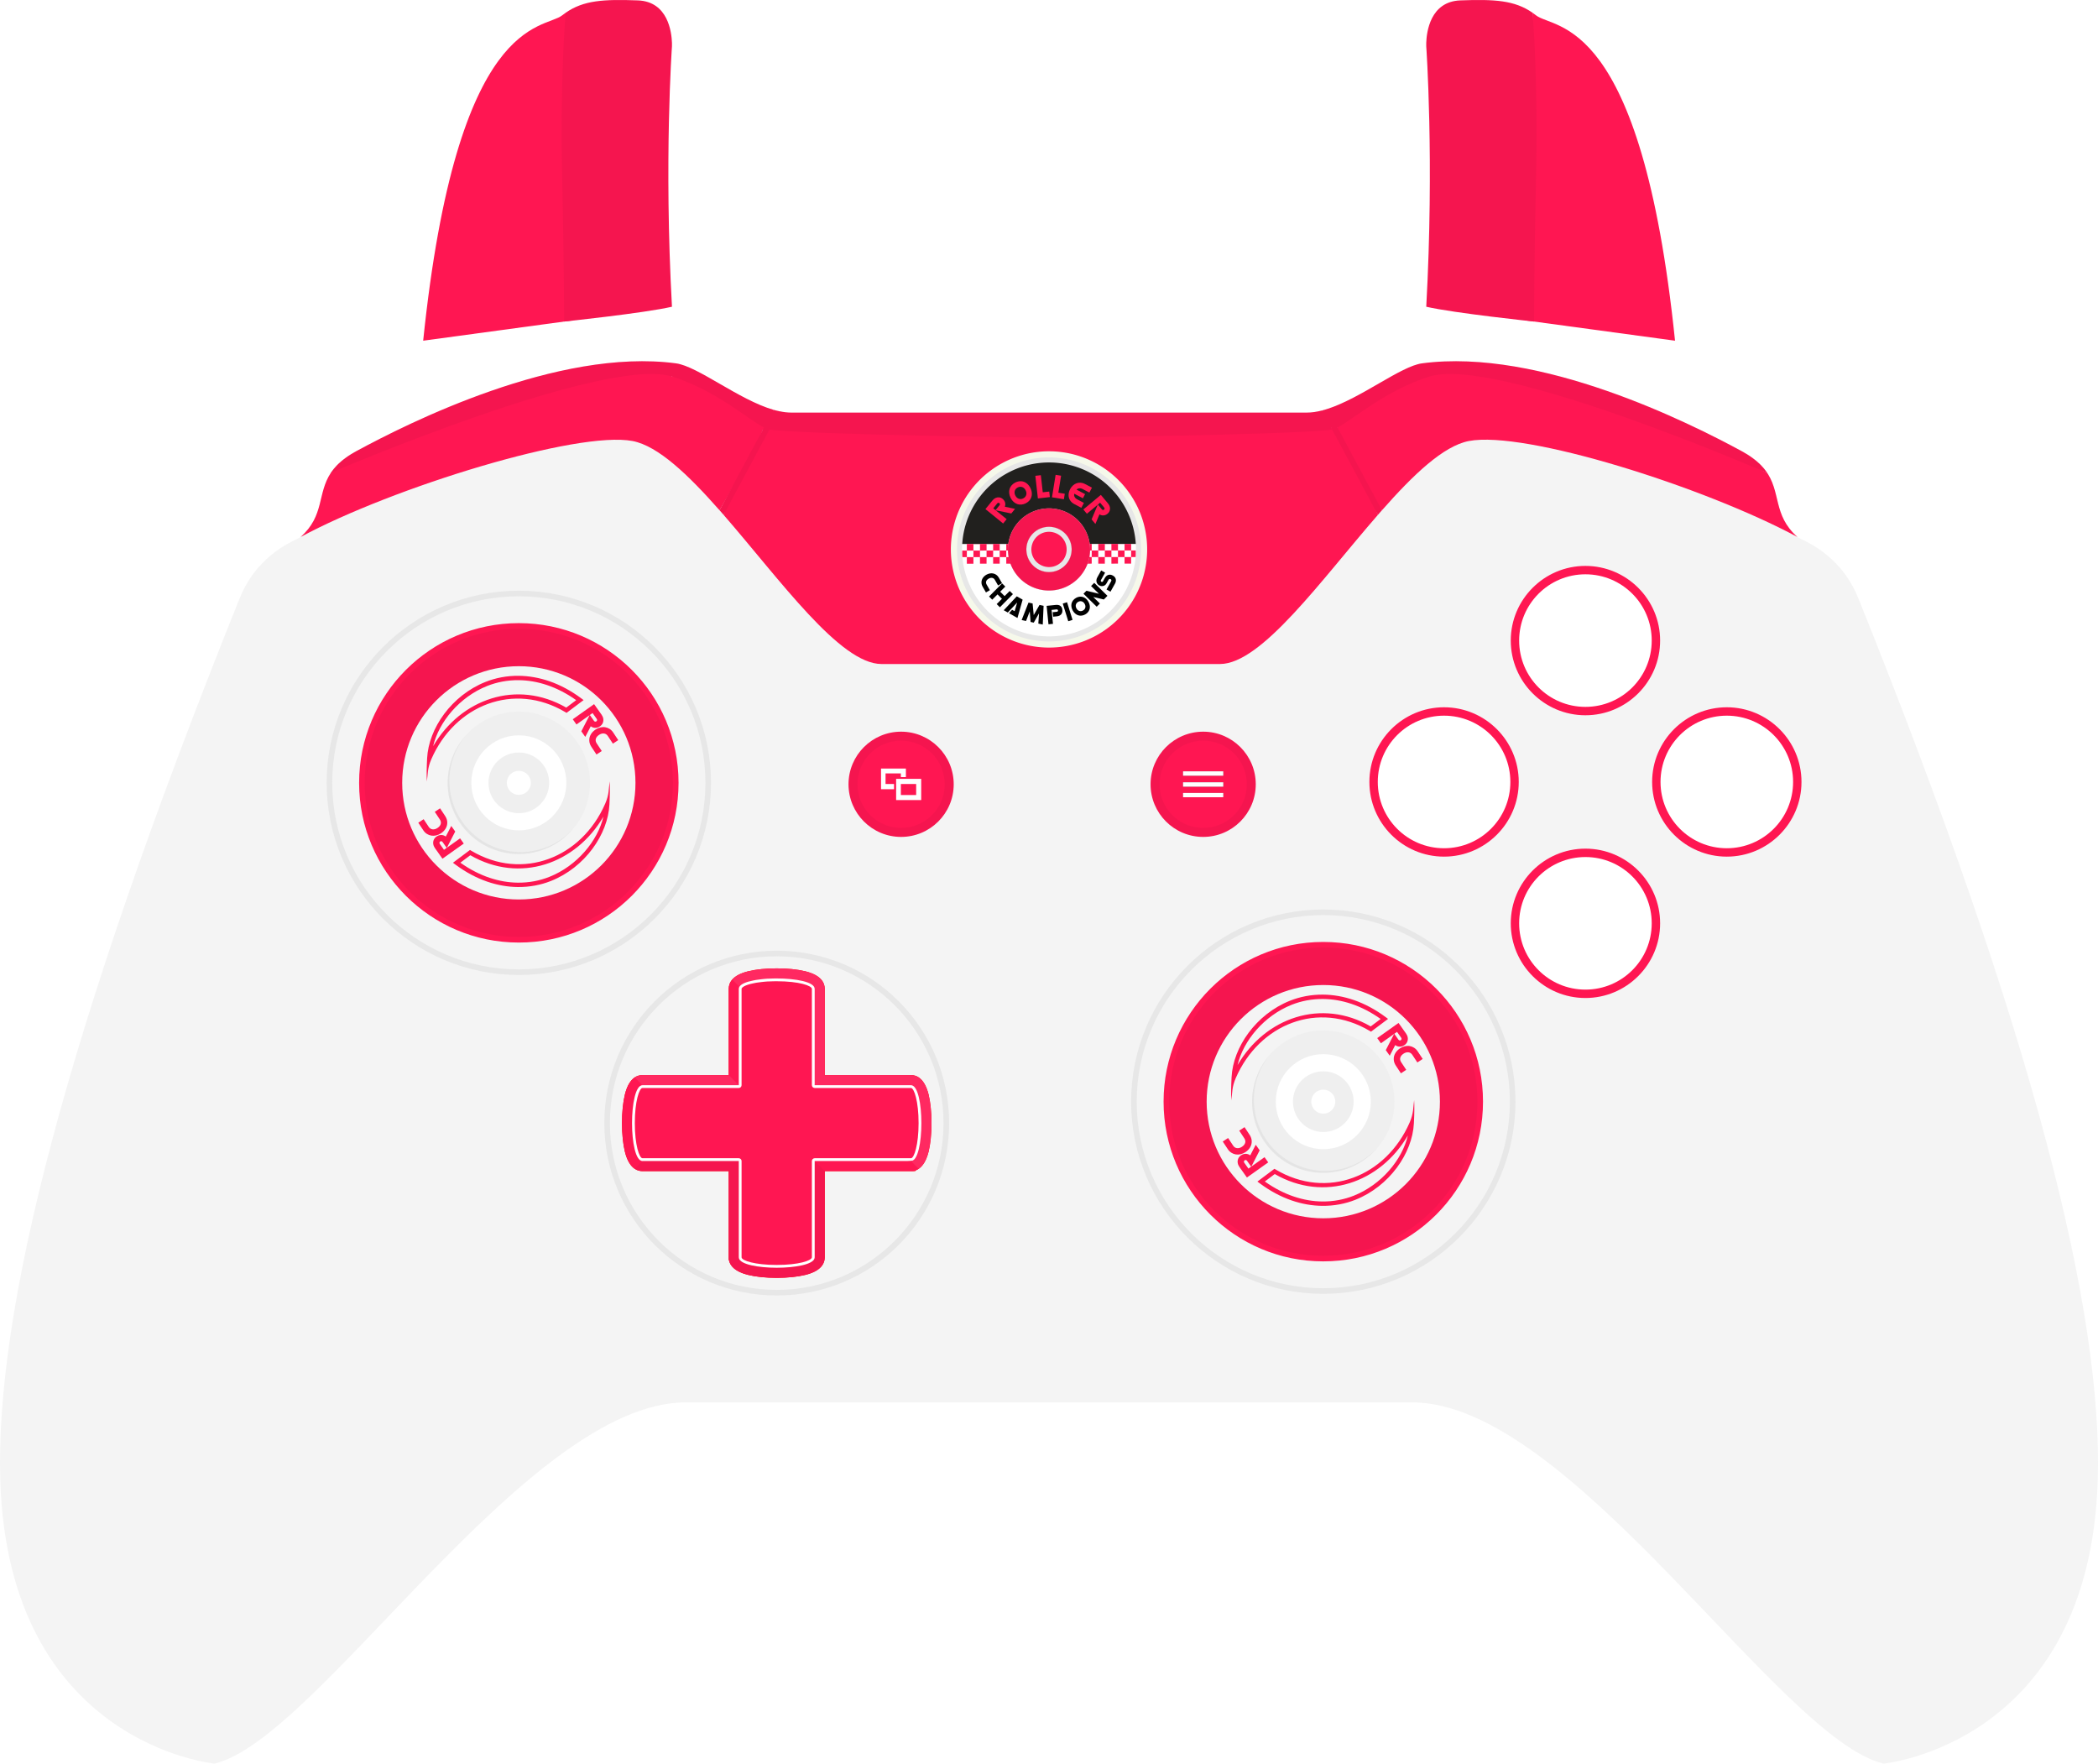 <?xml version="1.0" encoding="UTF-8" standalone="no"?>
<svg
   inkscape:version="1.1 (c68e22c387, 2021-05-23)"
   sodipodi:docname="base-white-fix.svg"
   id="svg323"
   xml:space="preserve"
   enable-background="new 0 0 750 630.455"
   viewBox="0 0 750.001 630.455"
   height="630.455"
   width="750.001"
   y="0px"
   x="0px"
   version="1.1"
   xmlns:inkscape="http://www.inkscape.org/namespaces/inkscape"
   xmlns:sodipodi="http://sodipodi.sourceforge.net/DTD/sodipodi-0.dtd"
   xmlns="http://www.w3.org/2000/svg"
   xmlns:svg="http://www.w3.org/2000/svg"
   xmlns:rdf="http://www.w3.org/1999/02/22-rdf-syntax-ns#"
   xmlns:cc="http://creativecommons.org/ns#"
   xmlns:dc="http://purl.org/dc/elements/1.1/"><defs
   id="defs327"><clipPath
     clipPathUnits="userSpaceOnUse"
     id="clipPath39559"><circle
       style="fill:#ff1652;fill-opacity:1;stroke:none;stroke-width:22.886;stroke-linecap:round;stroke-linejoin:round;paint-order:stroke fill markers;stop-color:#000000"
       id="circle39561"
       cx="1312"
       cy="1238.414"
       r="264.894" /></clipPath><filter
     inkscape:collect="always"
     style="color-interpolation-filters:sRGB"
     id="filter159727"
     x="-0.303"
     y="-0.303"
     width="1.605"
     height="1.605"><feGaussianBlur
       inkscape:collect="always"
       stdDeviation="6.17"
       id="feGaussianBlur159729" /></filter></defs><sodipodi:namedview
   inkscape:current-layer="svg323"
   inkscape:window-maximized="1"
   inkscape:window-y="-8"
   inkscape:window-x="-8"
   inkscape:cy="31"
   inkscape:cx="331"
   inkscape:zoom="0.5"
   showgrid="false"
   id="namedview325"
   inkscape:window-height="1017"
   inkscape:window-width="1920"
   inkscape:pageshadow="2"
   inkscape:pageopacity="0"
   guidetolerance="10"
   gridtolerance="10"
   objecttolerance="10"
   borderopacity="1"
   bordercolor="#666666"
   pagecolor="#ffffff"
   inkscape:document-rotation="0"
   inkscape:pagecheckerboard="0"
   inkscape:snap-smooth-nodes="true"
   inkscape:snap-center="true"
   showguides="false" />

<g
   id="Layer_2"
   transform="translate(-954.594,9.4932367e-5)">
	<g
   id="g292">
	</g>
	<g
   id="g294">
	</g>
	<g
   id="g296">
	</g>
	<g
   id="g298">
	</g>
	<g
   id="g300">
	</g>
	<g
   id="g302">
	</g>
	<g
   id="g304">
	</g>
	<g
   id="g306">
	</g>
	<g
   id="g308">
	</g>
	<g
   id="g310">
	</g>
	<g
   id="g312">
	</g>
	<g
   id="g314">
	</g>
	<g
   id="g316">
	</g>
	<g
   id="g318">
	</g>
	<g
   id="g320">
	</g>
</g>
<path
   fill="#e6e6e6"
   d="m 664.368,213.96 c -6.72,-16.682 -20.542,-20.877 -21.818,-22.003 -11.701,-10.336 -2.474,-21.214 -19.946,-30.695 -18.281,-9.914 -71.979,-36.997 -114.22,-31.375 -9.225,1.235 -27.837,17.608 -41.214,17.608 -21.865,0 -92.165,0 -92.165,0 0,0 -70.3,0 -92.165,0 -13.377,0 -31.99,-16.374 -41.215,-17.608 -42.248,-5.622 -95.939,21.461 -114.22,31.375 -17.472,9.481 -8.243,20.359 -19.941,30.695 -1.281,1.125 -15.104,5.321 -21.823,22.003 -62.752,156.024 -87.382,255.154 -85.546,315.169 2.891,94.416 76.578,101.326 76.578,101.326 37.033,-8.617 111.55,-129.135 168.535,-129.135 31.16,0 129.797,0 129.797,0 0,0 98.637,0 129.797,0 56.985,0 131.502,120.518 168.538,129.135 0,0 73.678,-6.91 76.563,-101.326 1.864,-60.015 -22.81,-159.145 -85.535,-315.169 z"
   id="path1583"
   style="fill:#f4f4f4;fill-opacity:1" /><path
   fill="none"
   d="m 106.249,192.642 c 0.541,-0.289 0.941,-0.487 1.155,-0.65 -0.39,0.223 -0.771,0.423 -1.155,0.65 z"
   id="path1585" /><path
   fill="none"
   d="m 642.559,191.966 c 0.214,0.177 0.754,0.435 1.527,0.819 -0.491,-0.271 -1.017,-0.542 -1.527,-0.819 z"
   id="path1587" /><line
   fill="none"
   x1="107.464"
   y1="191.957"
   x2="107.464"
   y2="193.519"
   id="line1591" /><line
   fill="none"
   x1="642.55"
   y1="191.472"
   x2="642.55"
   y2="192.422"
   id="line1593" /><path
   fill="#ebebeb"
   d="m 277.671,462.114 c -33.437,0 -60.64,-27.197 -60.64,-60.627 0,-33.427 27.203,-60.623 60.64,-60.623 33.428,0 60.624,27.195 60.624,60.623 0,33.43 -27.196,60.627 -60.624,60.627 z"
   id="path1595"
   style="fill:#f4f4f4;fill-opacity:1" /><path
   fill="#dedede"
   d="m 277.671,341.865 c 32.876,0 59.624,26.747 59.624,59.623 0,32.878 -26.747,59.627 -59.624,59.627 -32.885,0 -59.64,-26.749 -59.64,-59.627 0.001,-32.877 26.755,-59.623 59.64,-59.623 m 0,-2 c -34.036,0 -61.64,27.578 -61.64,61.623 0,34.05 27.604,61.627 61.64,61.627 34.037,0 61.624,-27.577 61.624,-61.627 0,-34.046 -27.587,-61.623 -61.624,-61.623 z"
   id="path1597"
   style="fill:#e7e7e7;fill-opacity:1" /><g
   id="g241449"><path
     fill="#141414"
     d="m 291.234,353.51 v 0 c 0,-4.986 -27.126,-4.986 -27.126,-10e-4 0,23.849 0,95.963 0,95.963 v 0 0 c 0,4.982 27.127,4.982 27.127,0 0,-23.852 0,-95.962 -0.001,-95.962 z"
     id="path1603" /><path
     fill="#141414"
     d="m 229.688,387.936 v 0 c -4.996,0 -4.996,27.113 0,27.113 23.866,0 95.967,0 95.967,0 v 0 0 c 4.967,0 4.967,-27.113 0,-27.113 -23.865,0 -95.966,0 -95.966,0 z"
     id="path1607" /><path
     fill="#ff0000"
     d="m 277.671,349.781 c 6.768,0 13.563,1.227 13.563,3.729 v 0.001 h 0.001 c 0,0 0,15.442 0,34.425 13.806,0 26.66,0 34.419,0 4.967,0 4.967,27.113 0,27.113 v 0 0 c 0,0 -15.461,0 -34.419,0 0,13.826 0,26.679 0,34.424 0,2.498 -6.796,3.726 -13.564,3.726 -6.796,0 -13.563,-1.228 -13.563,-3.726 v 0 0 c 0,0 0,-15.446 0,-34.424 -13.822,0 -26.664,0 -34.42,0 -4.995,0 -4.995,-27.113 0,-27.113 h 0.001 c 0,0 15.454,0 34.419,0 0,-13.83 0,-26.684 0,-34.426 0,-2.502 6.767,-3.729 13.563,-3.729 m 0,-3.604 c -3.846,0 -7.459,0.362 -10.18,1.036 -5.792,1.409 -6.985,4.192 -6.985,6.297 v 30.802 h -30.817 c -2.106,0 -4.9,1.221 -6.309,6.989 -0.664,2.746 -1.032,6.358 -1.032,10.188 0,3.835 0.368,7.447 1.032,10.193 1.409,5.767 4.203,6.989 6.308,6.989 h 30.818 v 30.804 0.846 l 0.093,0.236 c 0.41,1.883 2.061,4.041 6.892,5.212 2.721,0.672 6.333,1.041 10.18,1.041 3.818,0 7.432,-0.369 10.175,-1.041 5.768,-1.408 6.989,-4.191 6.989,-6.294 v -30.804 h 30.819 1.496 l 0.34,-0.345 c 1.675,-0.683 3.424,-2.467 4.473,-6.645 0.664,-2.746 1.032,-6.357 1.032,-10.192 0,-3.831 -0.368,-7.442 -1.032,-10.188 -1.438,-5.768 -4.221,-6.989 -6.308,-6.989 h -30.819 v -30.802 c 0,-2.106 -1.222,-4.889 -6.989,-6.298 -2.743,-0.673 -6.358,-1.035 -10.176,-1.035 z"
     id="path1613" /><line
     display="inline"
     fill="none"
     x1="287.63"
     y1="357.121"
     x2="294.836"
     y2="349.891"
     id="line1617" /><line
     display="inline"
     fill="none"
     x1="267.772"
     y1="356.152"
     x2="260.913"
     y2="349.311"
     id="line1619" /><line
     display="inline"
     fill="none"
     x1="322.303"
     y1="391.265"
     x2="329.008"
     y2="384.588"
     id="line1621" /><line
     display="inline"
     fill="none"
     x1="322.806"
     y1="412.207"
     x2="328.486"
     y2="417.898"
     id="line1623" /><line
     display="inline"
     fill="none"
     x1="286.673"
     y1="392.474"
     x2="295.767"
     y2="383.379"
     id="line1625" /><line
     display="inline"
     fill="none"
     x1="286.13"
     y1="409.937"
     x2="296.34"
     y2="420.165"
     id="line1627" /><line
     display="inline"
     fill="none"
     x1="287.542"
     y1="445.791"
     x2="294.928"
     y2="453.157"
     id="line1629" /><line
     display="inline"
     fill="none"
     x1="268.531"
     y1="445.061"
     x2="259.686"
     y2="453.885"
     id="line1631" /><line
     display="inline"
     fill="none"
     x1="269.578"
     y1="409.568"
     x2="258.638"
     y2="420.528"
     id="line1633" /><line
     display="inline"
     fill="none"
     x1="270.332"
     y1="394.153"
     x2="257.885"
     y2="381.706"
     id="line1635" /><line
     display="inline"
     fill="none"
     x1="233.763"
     y1="410.991"
     x2="225.612"
     y2="419.114"
     id="line1637" /><line
     display="inline"
     fill="none"
     x1="233.4"
     y1="391.628"
     x2="225.974"
     y2="384.228"
     id="line1639" /><path
     fill="#141414"
     d="m 277.671,452.698 c -7.132,0 -12.742,-1.323 -13.049,-3.078 -0.01,-0.049 -0.014,-0.103 -0.014,-0.148 0,-0.138 0,-15.531 0,-34.424 0,-0.276 -0.224,-0.5 -0.5,-0.5 h -34.42 c -1.82,0 -3.246,-5.735 -3.246,-13.057 0,-7.322 1.426,-13.057 3.246,-13.057 h 34.42 c 0.276,0 0.5,-0.224 0.5,-0.5 v -34.426 c 0,-0.043 0.01,-0.093 0.014,-0.142 l 0.06,-0.227 c 0.029,-0.041 0.066,-0.107 0.082,-0.133 0.495,-0.809 2.105,-1.517 4.535,-1.992 0.305,-0.068 0.594,-0.126 0.889,-0.182 0.351,-0.063 0.658,-0.112 0.958,-0.135 0.035,-0.003 0.128,-0.016 0.162,-0.026 0.255,-0.029 0.579,-0.072 0.907,-0.111 0.335,-0.04 0.674,-0.076 1.018,-0.109 0.364,-0.034 0.693,-0.06 1.023,-0.083 l 2.369,-0.077 c 0.353,-0.008 0.701,-0.012 1.047,-0.012 7.325,0 13.063,1.418 13.063,3.229 0,0.173 0,16.047 0,34.426 0,0.276 0.224,0.5 0.5,0.5 h 34.419 c 1.809,0 3.226,5.735 3.226,13.057 0,7.322 -1.417,13.057 -3.226,13.057 h -34.419 c -0.276,0 -0.5,0.224 -0.5,0.5 v 34.424 c 0,0.045 -0.01,0.099 -0.015,0.152 -0.306,1.751 -5.917,3.074 -13.05,3.074 z"
     id="path1643"
     style="fill:#ff1652;fill-opacity:1" /><path
     fill="#120B0B"
     d="m 277.671,350.781 c 8.089,0 12.563,1.613 12.563,2.729 0,0.015 0,0.029 0.001,0.044 v 34.382 c 0,0.552 0.448,1 1,1 h 34.419 c 1.138,0 2.726,4.777 2.726,12.556 0,7.78 -1.588,12.557 -2.726,12.557 h -34.419 c -0.552,0 -1,0.448 -1,1 v 34.423 c 0,0.021 0,0.046 -0.01,0.063 -0.195,1.117 -4.668,2.664 -12.558,2.664 -7.889,0 -12.361,-1.547 -12.556,-2.656 0,-0.027 -0.01,-0.054 -0.01,-0.07 v -34.424 c 0,-0.552 -0.448,-1 -1,-1 h -34.42 c -1.146,0 -2.746,-4.776 -2.746,-12.556 0,-7.78 1.6,-12.558 2.747,-12.558 h 34.419 c 0.552,0 1,-0.448 1,-1 v -34.422 c 0,-0.021 0,-0.043 0,-0.043 v 0 c 0,-0.003 10e-4,-0.007 0,-0.011 l 10e-4,-0.003 c 0.013,-0.035 0.029,-0.094 0.04,-0.134 0.012,-0.018 0.024,-0.036 0.036,-0.055 0.153,-0.25 0.906,-1.114 4.186,-1.759 0.021,-0.003 0.041,-0.007 0.061,-0.012 0.272,-0.062 0.555,-0.119 0.832,-0.171 l 0.082,-0.014 c 0.333,-0.061 0.599,-0.098 0.795,-0.114 0.048,-10e-4 0.113,-0.006 0.188,-0.02 0.309,-0.042 0.612,-0.082 0.919,-0.119 l 0.024,-0.003 c 0.328,-0.04 0.663,-0.075 1.002,-0.107 v 0 c 0.017,-10e-4 0.031,-0.002 0.04,-0.003 0.319,-0.03 0.645,-0.056 0.965,-0.078 l 0.117,-0.006 c 0.19,-0.008 0.382,-0.013 0.575,-0.017 l 0.395,-0.01 c 0.068,-0.002 0.135,-0.005 0.169,-0.008 0.325,-0.012 0.651,-0.024 0.979,-0.032 l 0.124,-10e-4 c 0.341,-0.008 0.685,-0.012 1.028,-0.012 m 0.794,-2.447 c -0.35,0 -0.702,0.004 -1.052,0.012 -0.041,0 -0.768,-0.021 -0.81,-0.02 -0.333,0.008 -0.664,0.02 -0.994,0.033 -0.055,0.004 -0.11,0.006 -0.166,0.008 -0.327,0.01 -0.654,0.014 -0.977,0.028 -0.046,0.002 -0.092,0.004 -0.138,0.007 -0.335,0.023 -0.668,0.05 -0.996,0.081 -0.014,10e-4 -0.027,0.003 -0.041,0.003 -0.348,0.033 -0.691,0.07 -1.027,0.11 v 0 c -0.331,0.04 -0.656,0.083 -0.989,0.128 -0.013,0.004 -0.034,0.006 -0.059,0.007 -0.317,0.024 -0.643,0.076 -0.938,0.13 -0.025,0.004 -0.049,0.008 -0.074,0.012 -0.301,0.057 -0.596,0.116 -0.88,0.181 0,0 -0.01,10e-4 -0.013,0.002 -2.427,0.475 -4.898,1.781 -5.513,2.788 -0.377,0.273 -0.413,1.287 -0.273,1.557 -4.122,11.839 -1.077,22.665 0.113,34.035 -11.336,-0.955 -22.33,-1.181 -34.017,0.312 l -0.106,-0.312 c -2.966,-8.707 -8.506,27.008 -0.038,27.9 11.247,1.185 22.389,2.576 34.321,0.133 -5.133,11.475 -0.015,22.779 0.028,34.254 v 0 c 0,0 -0.43,0.465 0.021,0.234 0.408,2.329 7.168,4.744 13.735,4.744 6.568,0 13.654,-2.477 14.061,-4.806 0.014,-0.082 0.018,-0.165 0.021,-0.234 0.557,-11.373 2.947,-21.296 1.069,-33.112 11.473,1.251 21.446,-0.044 32.919,-1.5 v 0 c 6.738,0.354 6.924,-26.884 0.254,-27.792 -11.281,-1.536 -21.586,-4.363 -33.546,-0.47 0.753,-11.475 2.52,-21.779 -0.442,-33.254 h -10e-4 l 0.884,-0.023 c 3.174,-0.083 -7.566,-5.177 -14.334,-5.177 z"
     id="path1645"
     sodipodi:nodetypes="cscsssssssscscssssssssscscccccccccccssscccccccccscsccscccccccccccccccssccscscsccsscccsss"
     style="fill:#ffffff" /><path
     fill="#242424"
     d="m 264.108,387.936 c -0.862,-1.482 -1.233,-3.36 -3.602,-3.625 h -30.817 c -0.863,0 -1.822,0.226 -2.784,0.846 -0.021,1.537 0.982,2.415 2.784,2.778 -0.001,10e-4 15.454,10e-4 34.419,10e-4 z"
     id="path1649"
     sodipodi:nodetypes="ccsccc"
     style="fill:#ff2961;fill-opacity:1" /><path
     fill="#292929"
     d="m 229.688,387.936 v 0 l -2.783,-2.778 c -1.367,0.93 -2.679,2.74 -3.525,6.143 -0.664,2.746 -1.032,6.358 -1.032,10.188 0,3.835 0.368,7.447 1.032,10.193 0.845,3.402 2.158,5.212 3.525,6.143 1.582,-0.548 2.375,-1.55 2.783,-2.774 -4.996,-0.002 -4.996,-27.115 0,-27.115 z"
     id="path1651"
     sodipodi:nodetypes="scccscccs"
     style="fill:#ff1652;fill-opacity:1" /><path
     fill="#242424"
     d="m 269.202,350.524 c 0,0 0.01,-10e-4 0.013,-0.002 0.284,-0.064 0.579,-0.124 0.88,-0.181 0.025,-0.004 0.049,-0.008 0.074,-0.012 0.295,-0.054 0.62,-0.105 0.938,-0.13 0.025,-0.001 0.046,-0.003 0.059,-0.007 0.333,-0.045 0.658,-0.088 0.989,-0.128 v 0 c 0.336,-0.041 0.679,-0.077 1.027,-0.11 0.014,0 0.027,-0.002 0.041,-0.003 0.328,-0.031 0.661,-0.057 0.996,-0.081 0.046,-0.003 0.092,-0.005 0.138,-0.007 0.323,-0.014 0.649,-0.018 0.977,-0.028 0.056,-0.002 0.111,-0.004 0.166,-0.008 0.33,-0.013 0.661,-0.025 0.994,-0.033 0.042,-10e-4 0.083,-10e-4 0.125,-0.002 0.35,-0.008 0.702,-0.012 1.052,-0.012 6.768,0 13.563,1.227 13.563,3.729 1.5,-0.237 2.155,-1.472 2.755,-2.772 -0.901,-1.367 -2.713,-2.708 -6.144,-3.524 -2.743,-0.673 -6.357,-1.036 -10.175,-1.036 -3.846,0 -7.459,0.362 -10.18,1.036 -2.939,0.718 -4.715,1.796 -5.725,2.963 0.177,1.301 0.776,2.326 2.57,2.57 0.616,-1.007 2.438,-1.747 4.865,-2.222 z"
     id="path1653"
     sodipodi:nodetypes="cccccccccccsccscscccscccc"
     style="fill:#ff2961;fill-opacity:1" /><path
     fill="#191919"
     d="m 325.655,387.936 c 2.756,-0.407 2.628,-0.715 2.755,-2.778 -0.933,-0.621 -1.92,-0.846 -2.755,-0.846 h -30.819 c -2.191,0.398 -3.241,1.729 -3.601,3.625 13.807,-0.001 26.661,-0.001 34.42,-0.001 z"
     id="path1655"
     sodipodi:nodetypes="ccsccc"
     style="fill:#ff2961;fill-opacity:1" /><path
     fill="#1C1C1C"
     d="m 291.234,353.51 v 0 c 0.001,0 0.001,15.442 0.001,34.425 l 3.601,-3.625 v 0 -30.8 c 0,-0.852 -0.222,-1.835 -0.846,-2.773 z"
     id="path1657"
     style="fill:#ff2961;fill-opacity:1" /><path
     fill="#292929"
     d="m 264.108,353.509 c 0,-0.066 0.01,-0.142 0.02,-0.216 0.01,-0.11 0.049,-0.274 0.095,-0.366 0,-0.005 0.01,-0.011 0.01,-0.017 0.03,-0.065 0.066,-0.124 0.106,-0.165 l -2.57,-2.57 c -0.969,1.121 -1.261,2.293 -1.261,3.333 v 30.802 l 3.602,3.625 c -0.001,-13.83 -0.001,-26.684 -0.001,-34.426 z"
     id="path1659"
     sodipodi:nodetypes="ccccccsccc"
     style="fill:#ff1652;fill-opacity:1" /><path
     fill="#171717"
     d="m 325.654,415.049 v 0 h -34.419 c 0.744,1.416 0.813,3.142 3.6,3.62 h 30.819 c 0.818,0.013 1.243,-0.037 1.836,-0.345 0.308,-0.128 0.617,-0.303 0.925,-0.498 -0.284,-2.033 -0.899,-3.491 -2.761,-2.777 z"
     id="path1661"
     sodipodi:nodetypes="cccccccc"
     style="fill:#ff1652;fill-opacity:1" /><path
     fill="#0F0F0F"
     d="m 291.235,449.473 c 0.457,1.234 0.89,2.484 2.754,2.77 0.624,-0.945 0.846,-1.92 0.846,-2.77 v -30.804 l -3.6,-3.62 z"
     id="path1663"
     style="fill:#f5154f;fill-opacity:1"
     sodipodi:nodetypes="ccsccc" /><path
     fill="#0F0F0F"
     d="m 331.963,391.3 c -0.845,-3.402 -2.181,-5.213 -3.553,-6.143 l -2.755,2.778 c 4.967,0 4.967,27.113 0,27.113 l 2.76,2.777 c 1.369,-0.93 2.705,-2.747 3.548,-6.147 0.664,-2.746 1.032,-6.357 1.032,-10.192 0,-3.829 -0.368,-7.441 -1.032,-10.186 z"
     id="path1665"
     style="fill:#ff2961;fill-opacity:1" /><path
     fill="#171717"
     d="m 291.214,449.707 c -0.407,2.329 -6.975,3.491 -13.542,3.491 -6.567,0 -13.134,-1.162 -13.542,-3.491 -0.014,-0.082 -0.021,-0.165 -0.021,-0.234 -2.404,-0.71 -2.673,0.944 -2.785,2.771 0.929,1.367 2.743,2.702 6.168,3.522 2.721,0.672 6.333,1.041 10.18,1.041 3.818,0 7.432,-0.369 10.175,-1.041 3.43,-0.82 5.243,-2.157 6.143,-3.524 l -2.754,-2.77 c 0,0.07 -0.01,0.153 -0.022,0.235 z"
     id="path1667"
     sodipodi:nodetypes="csccccscccc"
     style="fill:#f5154f;fill-opacity:1" /><path
     fill="#1c1c1c"
     d="m 264.108,449.473 v 0 -34.424 c -1.69,0.79 -3.273,1.672 -3.602,3.62 v 30.804 0.846 l 0.093,0.236 c 0.128,0.545 0.345,1.119 0.724,1.689 z"
     id="path1669"
     sodipodi:nodetypes="ccccccccc"
     style="fill:#f5154f;fill-opacity:1" /><path
     fill="#1A1A1A"
     d="m 229.688,415.049 -2.783,2.774 c 0.961,0.62 1.92,0.846 2.783,0.846 h 30.818 l 3.602,-3.62 c -13.822,0 -26.664,0 -34.42,0 z"
     id="path1671"
     style="fill:#f5154f;fill-opacity:1" /><polygon
     display="inline"
     fill="#242424"
     points="264.108,387.936 260.506,384.311 "
     id="polygon1675"
     transform="translate(4.4343652e-5,9.4932367e-5)" /><polygon
     display="inline"
     fill="#1c1c1c"
     points="294.835,384.311 291.235,387.936 294.836,384.311 "
     id="polygon1677"
     transform="translate(4.4343652e-5,9.4932367e-5)" /></g><rect
   x="-504.794"
   y="-86.122"
   transform="rotate(-134.838)"
   display="inline"
   fill="#0f0f0f"
   width="5.105"
   height="0"
   id="rect1693"
   style="stroke-width:1" /><path
   fill="#1A1615"
   d="m 448.915,280.366 c 0,10.397 -8.42,18.817 -18.789,18.817 -10.398,0 -18.819,-8.42 -18.819,-18.817 0,-10.371 8.421,-18.805 18.819,-18.805 10.369,0.001 18.789,8.434 18.789,18.805 z"
   id="path1741"
   style="fill:#f5154f;fill-opacity:1" /><path
   style="fill:#ff1652;fill-opacity:1;stroke:#f5154f;stroke-opacity:1"
   fill="#0a0a0a"
   stroke="#000000"
   stroke-miterlimit="10"
   d="m 446.228,280.366 c 0,8.902 -7.229,16.103 -16.102,16.103 -8.902,0 -16.103,-7.201 -16.103,-16.103 0,-8.896 7.201,-16.103 16.103,-16.103 8.873,0.001 16.102,7.208 16.102,16.103 z"
   id="path1745" /><rect
   x="422.931"
   y="275.741"
   fill="#6d6b6c"
   width="14.361"
   height="1.552"
   id="rect1747" /><rect
   x="422.931"
   y="279.66"
   fill="#6d6b6c"
   width="14.361"
   height="1.552"
   id="rect1749" /><rect
   x="422.931"
   y="283.469"
   fill="#6d6b6c"
   width="14.361"
   height="1.533"
   id="rect1751" /><rect
   x="422.931"
   y="275.741"
   fill="#929493"
   width="14.361"
   height="1.552"
   id="rect1759"
   style="fill:#ffffff" /><rect
   x="422.931"
   y="279.66"
   fill="#929493"
   width="14.361"
   height="1.552"
   id="rect1761"
   style="fill:#ffffff" /><rect
   x="422.931"
   y="283.469"
   fill="#929493"
   width="14.361"
   height="1.533"
   id="rect1763"
   style="fill:#ffffff" /><path
   fill="#1A1615"
   d="m 340.937,280.366 c 0,10.397 -8.421,18.817 -18.819,18.817 -10.368,0 -18.789,-8.42 -18.789,-18.817 0,-10.371 8.42,-18.805 18.789,-18.805 10.398,0.001 18.819,8.434 18.819,18.805 z"
   id="path1771"
   style="fill:#f5154f;fill-opacity:1" /><path
   style="fill:#ff1652;fill-opacity:1;stroke:#f5154f;stroke-opacity:1"
   fill="#0a0a0a"
   stroke="#000000"
   stroke-miterlimit="10"
   d="m 338.221,280.366 c 0,8.902 -7.201,16.103 -16.103,16.103 -8.872,0 -16.103,-7.201 -16.103,-16.103 0,-8.896 7.231,-16.103 16.103,-16.103 8.902,0.001 16.103,7.208 16.103,16.103 z"
   id="path1775" /><polygon
   fill="#6d6b6c"
   points="319.602,280.266 316.571,280.266 316.571,276.481 322.043,276.481 322.043,277.802 323.843,277.802 323.843,274.743 314.952,274.743 314.952,282.132 319.602,282.132 "
   id="polygon1777"
   transform="translate(4.4343652e-5,9.4932367e-5)"
   style="fill:#ffffff" /><path
   fill="#6d6b6c"
   d="m 320.353,278.427 v 7.584 h 8.96 v -7.584 z m 7.16,5.783 h -5.47 v -3.945 h 5.47 z"
   id="path1779"
   style="fill:#ffffff" /><path
   fill="#e6e6e6"
   stroke="#dedede"
   stroke-width="2"
   stroke-miterlimit="10"
   d="m 185.468,347.541 c -37.328,0 -67.695,-30.365 -67.695,-67.688 0,-37.323 30.366,-67.686 67.695,-67.686 37.336,0 67.707,30.363 67.707,67.686 0,37.323 -30.37,67.688 -67.707,67.688 z"
   id="path1787"
   style="fill:#f4f4f4;fill-opacity:1;stroke:#e7e7e7;stroke-opacity:1" /><path
   stroke="#120B0B"
   stroke-width="2"
   stroke-miterlimit="10"
   d="m 241.571,279.865 c 0,30.977 -25.106,56.084 -56.103,56.084 -30.981,0 -56.092,-25.107 -56.092,-56.084 0,-31 25.111,-56.106 56.092,-56.106 30.997,0 56.103,25.106 56.103,56.106 z"
   id="path1791"
   style="fill:#f5154f;fill-opacity:1;stroke:#ff1652;stroke-opacity:1" /><path
   fill="#e6e6e6"
   stroke="#dedede"
   stroke-width="2"
   stroke-miterlimit="10"
   d="m 473.046,461.521 c -37.324,0 -67.688,-30.364 -67.688,-67.686 0,-37.326 30.363,-67.705 67.688,-67.705 37.322,0 67.707,30.378 67.707,67.705 0,37.323 -30.385,67.686 -67.707,67.686 z"
   id="path1795"
   style="fill:#f4f4f4;fill-opacity:1;stroke:#e7e7e7;stroke-opacity:1" /><path
   stroke="#120B0B"
   stroke-width="2"
   stroke-miterlimit="10"
   d="m 529.151,393.815 c 0,30.999 -25.106,56.105 -56.109,56.105 -30.975,0 -56.083,-25.106 -56.083,-56.105 0,-30.979 25.108,-56.085 56.083,-56.085 31.003,0 56.109,25.106 56.109,56.085 z"
   id="path1799"
   style="fill:#f5154f;fill-opacity:1;stroke:#ff1652;stroke-opacity:1" /><path
   fill="#0a0a0a"
   d="m 566.76,355.27 c -13.889,0 -25.188,-11.304 -25.188,-25.199 0,-13.892 11.299,-25.194 25.188,-25.194 13.898,0 25.205,11.302 25.205,25.194 0,13.894 -11.307,25.199 -25.205,25.199 z"
   id="path1803"
   style="fill:#ffffff" /><path
   fill="#1A1615"
   d="m 566.76,306.377 c 13.1,0 23.705,10.605 23.705,23.694 0,13.093 -10.605,23.699 -23.705,23.699 -13.082,0 -23.688,-10.605 -23.688,-23.699 -10e-4,-13.089 10.606,-23.694 23.688,-23.694 m 0,-3 c -14.716,0 -26.688,11.975 -26.688,26.694 0,14.722 11.973,26.699 26.688,26.699 14.725,0 26.705,-11.977 26.705,-26.699 0,-14.719 -11.98,-26.694 -26.705,-26.694 z"
   id="path1805"
   style="fill:#ff1652;fill-opacity:1" /><path
   fill="#0a0a0a"
   d="m 566.76,254.196 c -13.889,0 -25.188,-11.308 -25.188,-25.207 0,-13.888 11.299,-25.187 25.188,-25.187 13.898,0 25.205,11.299 25.205,25.187 0,13.9 -11.307,25.207 -25.205,25.207 z"
   id="path1809"
   style="fill:#ffffff" /><path
   fill="#1A1615"
   d="m 566.76,205.303 c 13.1,0 23.705,10.605 23.705,23.687 0,13.101 -10.605,23.707 -23.705,23.707 -13.082,0 -23.688,-10.606 -23.688,-23.707 -10e-4,-13.082 10.606,-23.687 23.688,-23.687 m 0,-3 c -14.716,0 -26.688,11.972 -26.688,26.687 0,14.726 11.973,26.707 26.688,26.707 14.725,0 26.705,-11.981 26.705,-26.707 0,-14.716 -11.98,-26.687 -26.705,-26.687 z"
   id="path1811"
   style="fill:#ff1652;fill-opacity:1" /><path
   fill="#0a0a0a"
   d="m 617.3,304.732 c -13.89,0 -25.19,-11.307 -25.19,-25.204 0,-13.89 11.3,-25.189 25.19,-25.189 13.897,0 25.203,11.3 25.203,25.189 0,13.898 -11.306,25.204 -25.203,25.204 z"
   id="path1815"
   style="fill:#ffffff" /><path
   fill="#1A1615"
   d="m 617.3,255.839 c 13.097,0 23.703,10.605 23.703,23.689 0,13.099 -10.606,23.704 -23.703,23.704 -13.085,0 -23.69,-10.605 -23.69,-23.704 0,-13.084 10.605,-23.689 23.69,-23.689 m 0,-3 c -14.717,0 -26.69,11.973 -26.69,26.689 0,14.725 11.973,26.704 26.69,26.704 14.724,0 26.703,-11.979 26.703,-26.704 0,-14.716 -11.979,-26.689 -26.703,-26.689 z"
   id="path1817"
   style="fill:#ff1652;fill-opacity:1" /><path
   fill="#0a0a0a"
   d="m 516.217,304.732 c -13.886,0 -25.183,-11.307 -25.183,-25.204 0,-13.89 11.297,-25.189 25.183,-25.189 13.901,0 25.211,11.3 25.211,25.189 0,13.898 -11.31,25.204 -25.211,25.204 z"
   id="path1821"
   style="fill:#ffffff" /><path
   fill="#1A1615"
   d="m 516.217,255.839 c 13.105,0 23.711,10.605 23.711,23.689 0,13.099 -10.605,23.704 -23.711,23.704 -13.076,0 -23.683,-10.605 -23.683,-23.704 0,-13.084 10.607,-23.689 23.683,-23.689 m 0,-3 c -14.713,0 -26.683,11.973 -26.683,26.689 0,14.725 11.97,26.704 26.683,26.704 14.729,0 26.711,-11.979 26.711,-26.704 0,-14.716 -11.983,-26.689 -26.711,-26.689 z"
   id="path1823"
   style="fill:#ff1652;fill-opacity:1" /><path
   fill="#1a1a1a"
   d="m 375.091,150.992 c 0,0 -90.455,1.047 -100.073,1.96 -9.432,6.849 -11.964,20.018 -16.335,31.112 20.238,23.271 41.583,53.312 56.441,53.312 h 60.49 60.496 c 14.872,0 36.197,-30.041 56.463,-53.312 -4.344,-10.641 -8.322,-21.686 -16.151,-30.886 -12.679,-1.012 -101.331,-2.186 -101.331,-2.186 z"
   id="path1829"
   sodipodi:nodetypes="cccscsccc"
   style="fill:#ff1652;fill-opacity:1" /><path
   fill="#0D0D0D"
   d="m 476.191,153.526 c -0.627,-2.611 -1.703,-4.952 -3.638,-6.778 -1.856,0.48 -3.653,0.748 -5.384,0.748 h -92.165 -92.165 c -1.392,0 -2.818,-0.189 -4.282,-0.501 -2.46,1.448 -2.957,4 -3.49,6.531 11.631,1.905 100.548,2.973 100.548,2.973 0,0 88.945,-1.068 100.576,-2.973 z"
   id="path1831"
   sodipodi:nodetypes="ccscscccc"
   style="fill:#f5154f;fill-opacity:1" /><path
   fill="#1a1a1a"
   d="m 642.55,191.957 c -8.98,-7.938 -5.636,-16.16 -11.469,-23.844 0.24,0.326 0.486,0.652 0.698,0.979 -0.016,-0.06 -95.195,-48.546 -120.962,-34.872 -17.387,2.286 -27.668,15.087 -32.947,18.421 4.379,10.157 7.665,20.955 16.154,29.78 11.169,-12.678 21.942,-23.005 31.057,-24.761 20.02,-3.848 83.914,16.298 117.479,34.305 0,-0.001 -0.01,-0.005 -0.01,-0.008 z"
   id="path1835"
   sodipodi:nodetypes="ccccccccc"
   style="fill:#ff1652;fill-opacity:1" /><path
   fill="#0d0d0d"
   d="m 510.979,134.615 c 24.273,-7.582 120.772,34.465 120.8,34.478 -0.212,-0.328 -0.458,-0.654 -0.698,-0.979 -0.029,-0.039 -0.062,-0.078 -0.091,-0.117 -0.101,-0.136 -0.182,-0.242 -0.292,-0.375 -0.044,-0.055 -0.09,-0.109 -0.135,-0.161 -0.085,-0.093 -0.17,-0.212 -0.274,-0.332 -0.055,-0.051 -0.108,-0.097 -0.155,-0.159 -0.083,-0.11 -0.181,-0.22 -0.282,-0.301 -0.064,-0.067 -0.113,-0.136 -0.166,-0.204 -0.1,-0.104 -0.201,-0.18 -0.289,-0.286 -0.057,-0.07 -0.128,-0.141 -0.2,-0.199 -0.104,-0.083 -0.19,-0.185 -0.286,-0.287 -0.077,-0.069 -0.155,-0.117 -0.23,-0.188 -0.083,-0.1 -0.191,-0.199 -0.304,-0.279 -0.076,-0.063 -0.142,-0.137 -0.223,-0.21 -0.113,-0.097 -0.217,-0.168 -0.316,-0.263 -0.089,-0.075 -0.179,-0.148 -0.267,-0.219 -0.094,-0.071 -0.214,-0.167 -0.333,-0.263 -0.074,-0.074 -0.165,-0.133 -0.264,-0.195 -0.124,-0.096 -0.227,-0.19 -0.354,-0.28 -0.097,-0.05 -0.177,-0.125 -0.272,-0.199 -0.134,-0.096 -0.26,-0.181 -0.381,-0.258 -0.106,-0.074 -0.206,-0.147 -0.289,-0.22 -0.143,-0.082 -0.29,-0.165 -0.41,-0.262 -0.107,-0.071 -0.211,-0.142 -0.298,-0.192 -0.154,-0.092 -0.316,-0.193 -0.451,-0.293 -0.108,-0.055 -0.209,-0.104 -0.295,-0.171 -0.182,-0.111 -0.351,-0.22 -0.532,-0.303 -0.095,-0.056 -0.167,-0.112 -0.256,-0.167 -0.277,-0.151 -0.557,-0.302 -0.833,-0.467 -18.281,-9.914 -71.979,-36.997 -114.22,-31.375 -7.609,1.005 -21.634,12.342 -33.82,16.281 -0.997,3.671 1.407,5.096 3.583,6.671 5.59,-2.895 17.263,-13.357 32.833,-18.226 z"
   id="path1837"
   sodipodi:nodetypes="cccsccccccccccccccccccccccccccccccc"
   style="fill:#f5154f;fill-opacity:1" /><path
   fill="#0d0d0d"
   d="m 241.625,129.887 c -42.248,-5.622 -95.939,21.461 -114.22,31.375 -0.274,0.164 -0.557,0.313 -0.828,0.464 -0.083,0.054 -0.157,0.11 -0.25,0.164 -0.183,0.083 -0.351,0.192 -0.533,0.303 -0.084,0.065 -0.184,0.117 -0.29,0.168 -0.142,0.101 -0.297,0.202 -0.452,0.297 -0.084,0.046 -0.183,0.113 -0.288,0.182 -0.131,0.099 -0.273,0.188 -0.419,0.268 -0.082,0.068 -0.17,0.137 -0.269,0.206 -0.134,0.087 -0.259,0.171 -0.397,0.27 -0.091,0.068 -0.163,0.137 -0.251,0.19 -0.137,0.087 -0.257,0.188 -0.377,0.29 -0.088,0.061 -0.173,0.106 -0.244,0.172 -0.119,0.103 -0.25,0.207 -0.362,0.287 -0.067,0.059 -0.147,0.125 -0.226,0.191 -0.116,0.105 -0.224,0.184 -0.348,0.288 -0.072,0.064 -0.134,0.127 -0.193,0.19 -0.118,0.081 -0.24,0.189 -0.341,0.299 -0.056,0.061 -0.121,0.109 -0.186,0.154 -0.12,0.112 -0.214,0.226 -0.326,0.325 -0.057,0.042 -0.114,0.098 -0.167,0.155 -0.095,0.119 -0.209,0.221 -0.323,0.328 -0.045,0.052 -0.087,0.104 -0.125,0.156 -0.113,0.107 -0.227,0.222 -0.325,0.348 -0.031,0.045 -0.068,0.088 -0.107,0.121 -0.118,0.121 -0.225,0.255 -0.315,0.37 -0.032,0.029 -0.064,0.066 -0.095,0.104 -0.118,0.144 -0.219,0.266 -0.315,0.403 -0.022,0.029 -0.045,0.058 -0.068,0.087 -0.119,0.138 -0.216,0.285 -0.321,0.442 -0.012,0.016 -0.023,0.03 -0.036,0.042 -0.124,0.152 -0.227,0.328 -0.333,0.473 0.557,3.92 99.307,-30.004 121.984,-34.379 9.207,9.483 21.404,20.335 32.884,18.929 1.984,-1.618 3.442,-4.202 3.341,-7.047 -12.411,-3.594 -27.031,-15.578 -34.879,-16.615 z"
   id="path1841"
   sodipodi:nodetypes="ccccccccccccccccccscccccccccccccccccc"
   style="fill:#f5154f;fill-opacity:1" /><path
   fill="#1a1a1a"
   d="m 273.57,153.096 c 0.156,0.063 0.306,0.123 0.464,0.187 -0.158,-0.064 -0.307,-0.126 -0.464,-0.187 z"
   id="path1843" /><path
   fill="#1A1A1A"
   d="m 273.097,152.847 c -5.579,-2.882 -17.262,-13.358 -32.815,-18.231 -24.208,-7.554 -121.307,34.092 -121.977,34.376 -4.971,7.435 -2.211,15.331 -10.841,22.966 -0.016,0.013 -0.042,0.023 -0.06,0.034 33.159,-17.875 99.165,-38.11 118.749,-34.331 9.123,1.756 19.905,12.083 31.08,24.761 5.429,-9.742 11.301,-19.122 15.851,-29.583 0,0.003 0.01,0.006 0.013,0.008 z"
   id="path1845"
   sodipodi:nodetypes="ccccccccc"
   style="fill:#ff1652;fill-opacity:1" /><path
   d="m 273.097,152.847 c 0.172,0.088 0.313,0.173 0.473,0.249 -0.161,-0.077 -0.301,-0.161 -0.473,-0.249 z"
   id="path1847" /><path
   d="m 257.959,183.228 c 0.234,0.296 0.466,0.565 0.725,0.835 l 16.384,-30.538 3.49,-6.531 c -0.344,-0.066 -0.688,-0.131 -1.038,-0.226 -0.335,-0.092 -0.673,-0.19 -1.013,-0.271 l -3.423,6.342 -15.851,29.583 c 0.235,0.268 0.467,0.535 0.726,0.806 v 0"
   id="path1851"
   style="fill:#f5154f;fill-opacity:1" /><path
   d="m 478.147,152.839 -3.583,-6.671 c -0.333,0.093 -0.666,0.207 -0.996,0.311 -0.339,0.089 -0.678,0.176 -1.015,0.27 l 3.638,6.778 16.383,30.538 c 0.232,-0.27 0.492,-0.539 0.723,-0.836 0.232,-0.27 0.494,-0.537 0.726,-0.805 z"
   id="path1855"
   style="fill:#f5154f;fill-opacity:1" /><polygon
   fill="#1a1a1a"
   points="356.946,169.294 356.943,169.296 "
   id="polygon1857"
   transform="translate(4.4343652e-5,9.4932367e-5)" /><path
   fill="#1a1a1a"
   d="m 549.08,5.466 c -0.402,-0.319 -0.805,-0.618 -1.211,-0.899 l -2.347,109.995 53.273,7.234 C 586.728,4.974 555.822,10.762 549.08,5.466 Z"
   id="path1873"
   style="fill:#ff1652;fill-opacity:1" /><path
   fill="#141414"
   d="m 522.043,0.142 c -10.823,0.403 -12.063,11.439 -12.182,15.19 v 1.227 c 0,0 2.9,40.716 0,93.094 9.926,2.289 38.535,5.298 38.535,5.298 0,0 0.035,-20.914 0.685,-50.596 0.802,-37.501 -1.211,-59.788 -1.211,-59.788 -6.417,-4.476 -13.568,-4.874 -25.827,-4.425 z"
   id="path1875"
   style="fill:#f5154f;fill-opacity:1" /><path
   fill="#1a1a1a"
   d="m 200.996,5.466 c 0.401,-0.319 0.805,-0.618 1.211,-0.899 l 2.322,109.995 -53.248,7.234 c 12.067,-116.822 42.959,-111.034 49.715,-116.33 z"
   id="path1879"
   style="fill:#ff1652;fill-opacity:1" /><path
   fill="#141414"
   d="m 228.022,0.142 c 10.833,0.403 12.069,11.439 12.193,15.19 v 1.227 c 0,0 -2.901,40.716 0,93.094 -9.926,2.289 -38.539,5.298 -38.539,5.298 0,0 -0.051,-20.914 -0.68,-50.596 -0.811,-37.501 1.211,-59.788 1.211,-59.788 6.417,-4.476 13.566,-4.874 25.815,-4.425 z"
   id="path1881"
   style="fill:#f5154f;fill-opacity:1" /><g
   enable-background="new    "
   id="g34"
   transform="translate(778.339,93.456)" /><path
   id="path158940"
   style="mix-blend-mode:normal;fill:none;fill-opacity:1;stroke:#f6f8ea;stroke-width:8;stroke-linecap:round;stroke-linejoin:round;stroke-miterlimit:4;stroke-dasharray:none;stroke-opacity:1;paint-order:stroke fill markers;filter:url(#filter159727);stop-color:#000000"
   d="m 365.373,225.97 a 31.087,31.087 0 0 0 39.189,-19.926 31.087,31.087 0 0 0 -19.925,-39.188 31.087,31.087 0 0 0 -39.188,19.925 31.087,31.087 0 0 0 19.925,39.189 z m 5.086,-15.607 a 14.673,14.673 0 0 1 -9.405,-18.497 14.673,14.673 0 0 1 18.497,-9.404 14.673,14.673 0 0 1 9.404,18.496 14.673,14.673 0 0 1 -18.496,9.405 z" /><path
   id="path158654"
   style="fill:none;fill-opacity:1;stroke:#e7e7e7;stroke-width:3.611;stroke-linecap:round;stroke-linejoin:round;stroke-miterlimit:4;stroke-dasharray:none;stroke-opacity:1;paint-order:stroke fill markers;stop-color:#000000"
   d="m 365.373,225.97 a 31.087,31.087 0 0 0 39.189,-19.926 31.087,31.087 0 0 0 -19.925,-39.188 31.087,31.087 0 0 0 -39.188,19.925 31.087,31.087 0 0 0 19.925,39.189 z m 5.086,-15.607 a 14.673,14.673 0 0 1 -9.405,-18.497 14.673,14.673 0 0 1 18.497,-9.404 14.673,14.673 0 0 1 9.404,18.496 14.673,14.673 0 0 1 -18.496,9.405 z" /><path
   id="path158656"
   style="fill:#ffffff;fill-opacity:1;stroke:none;stroke-width:3.611;stroke-linecap:round;stroke-linejoin:round;stroke-miterlimit:4;stroke-dasharray:none;stroke-opacity:1;paint-order:stroke fill markers;stop-color:#000000"
   d="m 365.373,225.97 a 31.087,31.087 0 0 0 39.188,-19.925 31.087,31.087 0 0 0 1.462,-11.605 l -16.479,0.008 a 14.673,14.673 0 0 1 -0.59,6.511 14.673,14.673 0 0 1 -18.496,9.405 14.673,14.673 0 0 1 -9.996,-15.904 l -16.483,0.008 a 31.087,31.087 0 0 0 21.393,31.503 z" /><path
   id="path158658"
   style="fill:#21201e;fill-opacity:1;stroke:none;stroke-width:3.611;stroke-linecap:round;stroke-linejoin:round;stroke-miterlimit:4;stroke-dasharray:none;stroke-opacity:1;paint-order:stroke fill markers;stop-color:#000000"
   d="m 365.372,225.972 a 31.087,31.087 0 0 1 -1.947,-0.709 31.087,31.087 0 0 0 1.947,0.709 z m -2.083,-0.764 a 31.087,31.087 0 0 1 -1.854,-0.826 31.087,31.087 0 0 0 1.854,0.826 z m 4.233,1.375 a 31.087,31.087 0 0 0 0.684,0.148 31.087,31.087 0 0 1 -0.684,-0.148 z m -6.213,-2.264 a 31.087,31.087 0 0 1 -1.837,-0.978 31.087,31.087 0 0 0 1.837,0.978 z m -1.837,-0.978 a 31.087,31.087 0 0 1 -1.776,-1.107 31.087,31.087 0 0 0 1.776,1.107 z m 10.226,3.696 a 31.087,31.087 0 0 0 0.87,0.126 31.087,31.087 0 0 1 -0.87,-0.126 z m 2.209,0.299 a 31.087,31.087 0 0 0 0.935,0.072 31.087,31.087 0 0 1 -0.935,-0.072 z m -14.302,-5.163 a 31.087,31.087 0 0 1 -1.653,-1.198 31.087,31.087 0 0 0 1.653,1.198 z m 16.534,5.304 a 31.087,31.087 0 0 0 0.953,0.007 31.087,31.087 0 0 1 -0.953,-0.007 z m -18.299,-6.589 a 31.087,31.087 0 0 1 -1.582,-1.324 31.087,31.087 0 0 0 1.582,1.324 z m 20.53,6.568 a 31.087,31.087 0 0 0 0.982,-0.059 31.087,31.087 0 0 1 -0.982,0.059 z m -22.153,-7.93 a 31.087,31.087 0 0 1 -1.506,-1.449 31.087,31.087 0 0 0 1.506,1.449 z m 24.368,7.751 a 31.087,31.087 0 0 0 0.993,-0.128 31.087,31.087 0 0 1 -0.993,0.128 z m -25.912,-9.239 a 31.087,31.087 0 0 1 -1.374,-1.517 31.087,31.087 0 0 0 1.374,1.517 z m 28.154,8.894 a 31.087,31.087 0 0 0 0.928,-0.185 31.087,31.087 0 0 1 -0.928,0.185 z m -29.638,-10.542 a 31.087,31.087 0 0 1 -1.257,-1.601 31.087,31.087 0 0 0 1.257,1.601 z m 31.874,10.028 a 31.087,31.087 0 0 0 0.85,-0.231 31.087,31.087 0 0 1 -0.85,0.231 z m -33.186,-11.706 a 31.087,31.087 0 0 1 -1.164,-1.714 31.087,31.087 0 0 0 1.164,1.714 z m 35.393,11.024 a 31.087,31.087 0 0 0 0.764,-0.265 31.087,31.087 0 0 1 -0.764,0.265 z m -36.58,-12.774 a 31.087,31.087 0 0 1 -1.045,-1.795 31.087,31.087 0 0 0 1.045,1.795 z m 38.915,11.853 a 31.087,31.087 0 0 0 0.483,-0.206 31.087,31.087 0 0 1 -0.483,0.206 z m -40.016,-13.753 a 31.087,31.087 0 0 1 -0.911,-1.849 31.087,31.087 0 0 0 0.911,1.849 z m 42.49,12.535 a 31.087,31.087 0 0 0 0.467,-0.279 31.087,31.087 0 0 1 -0.467,0.279 z m -43.44,-14.469 a 31.087,31.087 0 0 1 -0.794,-1.943 31.087,31.087 0 0 0 0.794,1.943 z m 45.343,13.319 a 31.087,31.087 0 0 0 0.683,-0.474 31.087,31.087 0 0 1 -0.683,0.474 z m -46.144,-15.28 a 31.087,31.087 0 0 1 -0.652,-1.974 31.087,31.087 0 0 0 0.652,1.974 z m 47.974,13.986 a 31.087,31.087 0 0 0 0.675,-0.54 31.087,31.087 0 0 1 -0.675,0.54 z m -48.659,-16.066 a 31.087,31.087 0 0 1 -0.506,-1.991 31.087,31.087 0 0 0 0.506,1.991 z m 50.391,14.645 a 31.087,31.087 0 0 0 0.674,-0.619 31.087,31.087 0 0 1 -0.674,0.619 z m -50.921,-16.748 a 31.087,31.087 0 0 1 -0.375,-2.058 31.087,31.087 0 0 0 0.375,2.058 z m 25.835,7.379 a 14.673,14.673 0 0 0 1.507,0.399 14.673,14.673 0 0 1 -1.507,-0.399 z m -1.329,-0.507 a 14.673,14.673 0 0 1 -0.054,-0.024 14.673,14.673 0 0 0 0.054,0.024 z m 3.292,0.983 a 14.673,14.673 0 0 0 1.075,0.16 14.673,14.673 0 0 1 -1.075,-0.16 z m -4.587,-1.627 a 14.673,14.673 0 0 1 -0.085,-0.049 14.673,14.673 0 0 0 0.085,0.049 z m 6.259,1.828 a 14.673,14.673 0 0 0 0.94,0.033 14.673,14.673 0 0 1 -0.94,-0.033 z m 23.057,7.169 a 31.087,31.087 0 0 0 0.672,-0.709 31.087,31.087 0 0 1 -0.672,0.709 z m -52.905,-17.299 a 31.087,31.087 0 0 1 -0.232,-2.081 31.087,31.087 0 0 0 0.232,2.081 z m 31.44,10.143 a 14.673,14.673 0 0 0 0.923,-0.072 14.673,14.673 0 0 1 -0.923,0.072 z m -10.232,-3.505 a 14.673,14.673 0 0 1 -0.064,-0.054 14.673,14.673 0 0 0 0.064,0.054 z m 11.773,3.354 a 14.673,14.673 0 0 0 0.949,-0.182 14.673,14.673 0 0 1 -0.949,0.182 z m -12.831,-4.356 a 14.673,14.673 0 0 1 -0.066,-0.071 14.673,14.673 0 0 0 0.066,0.071 z m 14.36,4.041 a 14.673,14.673 0 0 0 1.003,-0.312 14.673,14.673 0 0 1 -1.003,0.312 z m 19.907,5.968 a 31.087,31.087 0 0 0 0.613,-0.742 31.087,31.087 0 0 1 -0.613,0.742 z m -54.657,-17.815 a 31.087,31.087 0 0 1 -0.084,-2.071 31.087,31.087 0 0 0 0.084,2.071 z m 36.228,11.375 a 14.673,14.673 0 0 0 1.421,-0.625 14.673,14.673 0 0 1 -1.421,0.625 z m 1.421,-0.625 a 14.673,14.673 0 0 0 1.342,-0.781 14.673,14.673 0 0 1 -1.342,0.781 z m -19.047,-5.232 a 14.673,14.673 0 0 1 -0.047,-0.076 14.673,14.673 0 0 0 0.047,0.076 z m -0.725,-1.284 a 14.673,14.673 0 0 1 -0.031,-0.062 14.673,14.673 0 0 0 0.031,0.062 z m -17.961,-6.402 a 31.087,31.087 0 0 1 0.058,-2.087 31.087,31.087 0 0 0 -0.058,2.087 z m 56.144,18.208 a 31.087,31.087 0 0 0 0.545,-0.76 31.087,31.087 0 0 1 -0.545,0.76 z m -16.663,-6.357 a 14.673,14.673 0 0 0 0.845,-0.627 14.673,14.673 0 0 1 -0.845,0.627 z m -22.549,-8.141 a 14.673,14.673 0 0 1 -0.027,-0.097 14.673,14.673 0 0 0 0.027,0.097 z m -16.873,-5.816 16.481,-0.008 a 14.673,14.673 0 0 0 0,0.024 14.673,14.673 0 0 1 0.594,-2.617 14.673,14.673 0 0 1 18.497,-9.404 14.673,14.673 0 0 1 9.995,11.993 14.673,14.673 0 0 0 0,-0.009 l 16.479,-0.007 a 31.087,31.087 0 0 0 -21.387,-27.584 31.087,31.087 0 0 0 -39.188,19.925 31.087,31.087 0 0 0 -1.467,7.686 z m 62.043,-0.027 a 31.087,31.087 0 0 1 0.032,0.99 31.087,31.087 0 0 0 -0.032,-0.99 z m -16.478,0.016 a 14.673,14.673 0 0 1 0.117,1.49 14.673,14.673 0 0 0 -0.117,-1.49 z m 11.781,18.462 a 31.087,31.087 0 0 0 0.487,-0.787 31.087,31.087 0 0 1 -0.487,0.787 z m -16.622,-5.52 a 14.673,14.673 0 0 0 0.688,-0.642 14.673,14.673 0 0 1 -0.688,0.642 z m -24.169,-8.555 a 14.673,14.673 0 0 1 -0.013,-0.082 14.673,14.673 0 0 0 0.013,0.082 z m 25.301,7.444 a 14.673,14.673 0 0 0 0.605,-0.708 14.673,14.673 0 0 1 -0.605,0.708 z m -25.47,-8.881 a 14.673,14.673 0 0 1 -0.01,-0.065 14.673,14.673 0 0 0 0.01,0.065 z m 42.083,13.569 a 31.087,31.087 0 0 0 0.433,-0.82 31.087,31.087 0 0 1 -0.433,0.82 z m -15.626,-5.888 a 14.673,14.673 0 0 0 0.545,-0.807 14.673,14.673 0 0 1 -0.545,0.807 z m -26.483,-9.132 a 14.673,14.673 0 0 1 0,-0.089 14.673,14.673 0 0 0 0,0.089 z m 27.338,7.834 a 14.673,14.673 0 0 0 0.488,-0.929 14.673,14.673 0 0 1 -0.488,0.929 z m 15.786,5.085 a 31.087,31.087 0 0 0 0.331,-0.743 31.087,31.087 0 0 1 -0.331,0.743 z m -15.071,-6.472 a 14.673,14.673 0 0 0 0.561,-1.442 14.673,14.673 0 0 1 -0.561,1.442 z m 0.561,-1.442 a 14.673,14.673 0 0 0 0.384,-1.455 14.673,14.673 0 0 1 -0.384,1.455 z m 0.47,-1.919 a 14.673,14.673 0 0 0 0.154,-1.036 14.673,14.673 0 0 1 -0.154,1.036 z m 15.725,4.939 a 31.087,31.087 0 0 0 0.165,-0.737 31.087,31.087 0 0 1 -0.165,0.737 z m -15.523,-6.505 a 14.673,14.673 0 0 0 0.035,-1.037 14.673,14.673 0 0 1 -0.035,1.037 z m 15.971,4.396 a 31.087,31.087 0 0 0 0.141,-0.89 31.087,31.087 0 0 1 -0.141,0.89 z m 0.299,-2.119 a 31.087,31.087 0 0 0 0.092,-0.966 31.087,31.087 0 0 1 -0.092,0.966 z m 0.154,-2.152 a 31.087,31.087 0 0 0 0.031,-0.997 31.087,31.087 0 0 1 -0.031,0.997 z" /><path
   d="m 359.862,185.595 c 0,0 -3.923,-3.189 -3.923,-3.189 0,0 5.577,1.155 5.577,1.155 0,0 1.345,-1.655 1.345,-1.655 0,0 -3.648,-0.76 -3.648,-0.76 0,0 0,0 0,0 0.197,-0.522 0.225,-1.034 0.08,-1.532 -0.144,-0.491 -0.439,-0.921 -0.884,-1.283 0,0 0,0 0,0 -0.371,-0.301 -0.777,-0.478 -1.227,-0.528 -0.445,-0.047 -0.875,0.021 -1.284,0.209 -0.409,0.188 -0.764,0.471 -1.069,0.846 0,0 -2.551,3.137 -2.551,3.137 0,0 6.328,5.144 6.328,5.144 0,0 1.256,-1.544 1.256,-1.544 z m -4.779,-3.885 c 0,0 1.431,-1.761 1.431,-1.761 0,0 0,0 0,0 0.09,-0.11 0.208,-0.175 0.356,-0.194 0.144,-0.015 0.273,0.024 0.384,0.114 0.11,0.09 0.175,0.208 0.19,0.352 0.011,0.148 -0.028,0.278 -0.118,0.388 0,0 -1.431,1.761 -1.431,1.761 0,0 -0.812,-0.66 -0.812,-0.66 z"
   id="path158660"
   style="font-weight:bold;font-size:5.644px;line-height:1.25;font-family:'RC Font';-inkscape-font-specification:'RC Font Bold';letter-spacing:0.132px;word-spacing:0px;fill:#ff1652;stroke-width:0.309" /><path
   d="m 362.32,179.386 c 0.405,0.375 0.846,0.644 1.317,0.808 0.471,0.164 0.964,0.221 1.491,0.179 0.521,-0.04 1.037,-0.191 1.55,-0.449 0,0 0,0 0,0 0.686,-0.345 1.219,-0.804 1.601,-1.372 0.383,-0.568 0.579,-1.215 0.595,-1.929 0.016,-0.715 -0.161,-1.447 -0.534,-2.188 -0.373,-0.742 -0.855,-1.32 -1.439,-1.733 -0.583,-0.413 -1.22,-0.64 -1.904,-0.672 -0.684,-0.031 -1.371,0.123 -2.056,0.468 0,0 0,0 0,0 -0.513,0.258 -0.942,0.582 -1.284,0.977 -0.347,0.398 -0.596,0.828 -0.745,1.304 -0.149,0.476 -0.196,0.99 -0.136,1.539 0.054,0.552 0.227,1.108 0.508,1.667 0.281,0.559 0.626,1.028 1.036,1.401 z m 0.453,-3.92 c 0.161,-0.527 0.515,-0.927 1.058,-1.2 0.543,-0.273 1.08,-0.321 1.599,-0.136 0.519,0.184 0.93,0.57 1.224,1.154 0.294,0.584 0.359,1.144 0.197,1.67 -0.162,0.527 -0.519,0.93 -1.063,1.203 -0.544,0.273 -1.075,0.318 -1.594,0.134 -0.519,-0.184 -0.93,-0.57 -1.224,-1.154 -0.294,-0.584 -0.359,-1.144 -0.197,-1.67 z"
   id="path158662"
   style="font-weight:bold;font-size:5.644px;line-height:1.25;font-family:'RC Font';-inkscape-font-specification:'RC Font Bold';letter-spacing:0.132px;word-spacing:0px;fill:#ff1652;stroke-width:0.309" /><path
   d="m 375.312,177.702 c 0,0 -0.223,-1.978 -0.223,-1.978 0,0 -2.317,0.261 -2.317,0.261 0,0 -0.689,-6.115 -0.689,-6.115 0,0 -1.967,0.221 -1.967,0.221 0,0 0.911,8.092 0.911,8.092 0,0 4.284,-0.482 4.284,-0.482 z"
   id="path158664"
   style="font-weight:bold;font-size:5.644px;line-height:1.25;font-family:'RC Font';-inkscape-font-specification:'RC Font Bold';letter-spacing:0.132px;word-spacing:0px;fill:#ff1652;stroke-width:0.309" /><path
   d="m 380.324,178.47 c 0,0 0.317,-1.965 0.317,-1.965 0,0 -2.302,-0.372 -2.302,-0.372 0,0 0.981,-6.074 0.981,-6.074 0,0 -1.954,-0.315 -1.954,-0.315 0,0 -1.298,8.039 -1.298,8.039 0,0 4.256,0.687 4.256,0.687 z"
   id="path158666"
   style="font-weight:bold;font-size:5.644px;line-height:1.25;font-family:'RC Font';-inkscape-font-specification:'RC Font Bold';letter-spacing:0.132px;word-spacing:0px;fill:#ff1652;stroke-width:0.309" /><path
   d="m 382.57,174.825 c -0.365,0.695 -0.556,1.385 -0.569,2.066 -0.02,0.684 0.147,1.318 0.498,1.896 0.344,0.58 0.855,1.049 1.524,1.401 0,0 2.54,1.339 2.54,1.339 0,0 0.923,-1.751 0.923,-1.751 0,0 -2.54,-1.339 -2.54,-1.339 0,0 0,0 0,0 -0.337,-0.178 -0.594,-0.435 -0.777,-0.782 -0.186,-0.342 -0.234,-0.727 -0.135,-1.158 0,0 3.088,1.629 3.088,1.629 0,0 0.783,-1.484 0.783,-1.484 0,0 -3.058,-1.613 -3.058,-1.613 0,0 0,0 0,0 0.268,-0.264 0.599,-0.417 0.989,-0.462 0.39,-0.045 0.747,0.021 1.074,0.194 0,0 2.52,1.329 2.52,1.329 0,0 0.931,-1.766 0.931,-1.766 0,0 -2.53,-1.334 -2.53,-1.334 0,0 0,0 0,0 -0.478,-0.252 -0.978,-0.4 -1.494,-0.434 -0.516,-0.034 -1.005,0.029 -1.464,0.192 -0.464,0.16 -0.897,0.421 -1.299,0.781 -0.402,0.36 -0.737,0.788 -1.005,1.296 0,0 0,0 0,0 z"
   id="path158668"
   style="font-weight:bold;font-size:5.644px;line-height:1.25;font-family:'RC Font';-inkscape-font-specification:'RC Font Bold';letter-spacing:0.132px;word-spacing:0px;fill:#ff1652;stroke-width:0.309" /><path
   d="m 388.548,183.658 c 0,0 3.884,-3.237 3.884,-3.237 0,0 -2.205,5.251 -2.205,5.251 0,0 1.365,1.638 1.365,1.638 0,0 1.447,-3.434 1.447,-3.434 0,0 0,0 0,0 0.474,0.293 0.971,0.419 1.488,0.373 0.509,-0.047 0.988,-0.253 1.429,-0.621 0,0 0,0 0,0 0.367,-0.306 0.618,-0.671 0.754,-1.102 0.132,-0.428 0.147,-0.863 0.042,-1.3 -0.106,-0.438 -0.315,-0.84 -0.625,-1.212 0,0 -2.588,-3.106 -2.588,-3.106 0,0 -6.265,5.221 -6.265,5.221 0,0 1.274,1.529 1.274,1.529 z m 4.731,-3.943 c 0,0 1.453,1.743 1.453,1.743 0,0 0,0 0,0 0.091,0.109 0.132,0.238 0.122,0.387 -0.014,0.144 -0.077,0.264 -0.186,0.354 -0.109,0.091 -0.238,0.132 -0.382,0.119 -0.148,-0.018 -0.267,-0.081 -0.358,-0.19 0,0 -1.453,-1.743 -1.453,-1.743 0,0 0.804,-0.67 0.804,-0.67 z"
   id="path158670"
   style="font-weight:bold;font-size:5.644px;line-height:1.25;font-family:'RC Font';-inkscape-font-specification:'RC Font Bold';letter-spacing:0.132px;word-spacing:0px;fill:#ff1652;stroke-width:0.309" /><path
   d="m 352.627,205.446 c -0.549,0.316 -0.975,0.705 -1.283,1.17 -0.308,0.465 -0.469,0.973 -0.482,1.525 -0.016,0.547 0.13,1.087 0.436,1.62 0,0 0.023,0.04 0.023,0.04 0,0 1.141,1.982 1.141,1.982 0,0 1.394,-0.802 1.394,-0.802 0,0 -1.15,-1.998 -1.15,-1.998 0,0 0,0 0,0 -0.237,-0.413 -0.291,-0.803 -0.16,-1.177 0.131,-0.374 0.427,-0.694 0.888,-0.959 0,0 0,0 0,0 0.428,-0.246 0.848,-0.333 1.256,-0.264 0.404,0.072 0.72,0.306 0.948,0.702 0,0 1.155,2.006 1.155,2.006 0,0 1.406,-0.809 1.406,-0.809 0,0 -1.159,-2.014 -1.159,-2.014 0,0 0,0 0,0 -0.219,-0.381 -0.498,-0.699 -0.838,-0.947 -0.34,-0.247 -0.703,-0.416 -1.089,-0.503 -0.388,-0.091 -0.799,-0.1 -1.231,-0.027 -0.432,0.073 -0.848,0.221 -1.253,0.454 0,0 0,0 0,0 z"
   id="path158672"
   style="font-weight:bold;font-size:4.586px;line-height:1.25;font-family:'RC Font';-inkscape-font-specification:'RC Font Bold';letter-spacing:0.648px;word-spacing:0px;stroke-width:0.527" /><path
   d="m 354.712,214.379 c 0,0 1.883,-1.894 1.883,-1.894 0,0 1.583,1.573 1.583,1.573 0,0 -1.883,1.894 -1.883,1.894 0,0 1.144,1.137 1.144,1.137 0,0 4.665,-4.693 4.665,-4.693 0,0 -1.144,-1.137 -1.144,-1.137 0,0 -1.831,1.842 -1.831,1.842 0,0 -1.583,-1.573 -1.583,-1.573 0,0 1.831,-1.842 1.831,-1.842 0,0 -1.14,-1.134 -1.14,-1.134 0,0 -4.665,4.693 -4.665,4.693 0,0 1.14,1.134 1.14,1.134 z"
   id="path158674"
   style="font-weight:bold;font-size:4.586px;line-height:1.25;font-family:'RC Font';-inkscape-font-specification:'RC Font Bold';letter-spacing:0.648px;word-spacing:0px;stroke-width:0.527" /><path
   d="m 360.268,218.966 c 0,0 3.352,-3.583 3.352,-3.583 0,0 -0.903,3.12 -0.903,3.12 0,0 -0.905,-0.511 -0.905,-0.511 0,0 -1.089,1.232 -1.089,1.232 0,0 3.001,1.696 3.001,1.696 0,0 1.851,-6.554 1.851,-6.554 0,0 -2.1,-1.187 -2.1,-1.187 0,0 -4.655,4.969 -4.655,4.969 0,0 1.448,0.818 1.448,0.818 z"
   id="path158676"
   style="font-weight:bold;font-size:4.586px;line-height:1.25;font-family:'RC Font';-inkscape-font-specification:'RC Font Bold';letter-spacing:0.648px;word-spacing:0px;stroke-width:0.527" /><path
   d="m 366.797,221.991 c 0,0 1.32,-3.422 1.32,-3.422 0,0 0.307,3.769 0.307,3.769 0,0 1.13,0.241 1.13,0.241 0,0 1.876,-3.304 1.876,-3.304 0,0 -0.24,3.653 -0.24,3.653 0,0 1.577,0.336 1.577,0.336 0,0 0.304,-6.701 0.304,-6.701 0,0 -1.464,-0.312 -1.464,-0.312 0,0 -2.066,3.618 -2.066,3.618 0,0 -0.402,-4.144 -0.402,-4.144 0,0 -1.464,-0.312 -1.464,-0.312 0,0 -2.455,6.242 -2.455,6.242 0,0 1.577,0.336 1.577,0.336 z"
   id="path158678"
   style="font-weight:bold;font-size:4.586px;line-height:1.25;font-family:'RC Font';-inkscape-font-specification:'RC Font Bold';letter-spacing:0.648px;word-spacing:0px;stroke-width:0.527" /><path
   d="m 376.425,223.013 c 0,0 -0.5,-4.979 -0.5,-4.979 0,0 1.834,-0.184 1.834,-0.184 0,0 0,0 0,0 0.115,-0.011 0.216,0.02 0.307,0.095 0.091,0.074 0.142,0.171 0.154,0.286 0.012,0.115 -0.02,0.22 -0.094,0.311 -0.075,0.091 -0.167,0.142 -0.282,0.154 0,0 -1.522,0.153 -1.522,0.153 0,0 0.162,1.609 0.162,1.609 0,0 1.356,-0.136 1.356,-0.136 0,0 0,0 0,0 0.648,-0.065 1.154,-0.302 1.508,-0.709 0.354,-0.407 0.495,-0.941 0.429,-1.599 0,0 0,0 0,0 -0.067,-0.667 -0.31,-1.144 -0.724,-1.432 -0.414,-0.288 -0.955,-0.396 -1.621,-0.329 0,0 -3.278,0.329 -3.278,0.329 0,0 0.662,6.593 0.662,6.593 0,0 1.609,-0.162 1.609,-0.162 z"
   id="path158680"
   style="font-weight:bold;font-size:4.586px;line-height:1.25;font-family:'RC Font';-inkscape-font-specification:'RC Font Bold';letter-spacing:0.648px;word-spacing:0px;stroke-width:0.527" /><path
   d="m 383.421,221.6 c 0,0 -1.965,-6.318 -1.965,-6.318 0,0 -1.536,0.477 -1.536,0.477 0,0 1.965,6.318 1.965,6.318 0,0 1.536,-0.477 1.536,-0.477 z"
   id="path158682"
   style="font-weight:bold;font-size:4.586px;line-height:1.25;font-family:'RC Font';-inkscape-font-specification:'RC Font Bold';letter-spacing:0.648px;word-spacing:0px;stroke-width:0.527" /><path
   d="m 384.385,219.365 c 0.343,0.29 0.71,0.492 1.098,0.608 0.388,0.116 0.791,0.145 1.217,0.092 0.422,-0.051 0.835,-0.192 1.242,-0.42 0,0 0,0 0,0 0.544,-0.305 0.96,-0.697 1.25,-1.172 0.29,-0.475 0.426,-1.007 0.414,-1.587 -0.013,-0.581 -0.183,-1.168 -0.513,-1.757 -0.33,-0.589 -0.742,-1.041 -1.23,-1.355 -0.488,-0.314 -1.013,-0.476 -1.57,-0.476 -0.556,-7.2e-4 -1.108,0.149 -1.652,0.454 0,0 0,0 0,0 -0.407,0.228 -0.744,0.507 -1.007,0.84 -0.268,0.335 -0.454,0.694 -0.557,1.085 -0.104,0.392 -0.123,0.81 -0.055,1.254 0.065,0.446 0.224,0.891 0.472,1.335 0.248,0.443 0.545,0.812 0.892,1.1 z m 0.226,-3.198 c 0.112,-0.433 0.384,-0.771 0.815,-1.013 0.431,-0.242 0.865,-0.299 1.293,-0.168 0.428,0.131 0.775,0.429 1.035,0.893 0.26,0.464 0.333,0.915 0.221,1.349 -0.112,0.433 -0.388,0.773 -0.819,1.015 -0.431,0.242 -0.861,0.297 -1.289,0.166 -0.428,-0.131 -0.775,-0.429 -1.035,-0.893 -0.26,-0.464 -0.333,-0.915 -0.221,-1.349 z"
   id="path158684"
   style="font-weight:bold;font-size:4.586px;line-height:1.25;font-family:'RC Font';-inkscape-font-specification:'RC Font Bold';letter-spacing:0.648px;word-spacing:0px;stroke-width:0.527" /><path
   d="m 393.189,215.747 c 0,0 -2.376,-2.336 -2.376,-2.336 0,0 3.788,0.899 3.788,0.899 0,0 1.289,-1.311 1.289,-1.311 0,0 -4.725,-4.645 -4.725,-4.645 0,0 -1.127,1.147 -1.127,1.147 0,0 2.82,2.773 2.82,2.773 0,0 -4.479,-1.086 -4.479,-1.086 0,0 -1.05,1.068 -1.05,1.068 0,0 4.725,4.645 4.725,4.645 0,0 1.134,-1.153 1.134,-1.153 z"
   id="path158686"
   style="font-weight:bold;font-size:4.586px;line-height:1.25;font-family:'RC Font';-inkscape-font-specification:'RC Font Bold';letter-spacing:0.648px;word-spacing:0px;stroke-width:0.527" /><path
   d="m 398.633,208.577 c 0,0 0,0 0,0 0.088,-0.157 0.158,-0.33 0.208,-0.514 0.054,-0.182 0.08,-0.379 0.077,-0.592 0,-0.213 -0.036,-0.417 -0.1,-0.617 -0.063,-0.199 -0.176,-0.395 -0.339,-0.587 -0.163,-0.192 -0.372,-0.357 -0.626,-0.499 0,0 0,0 0,0 -0.565,-0.316 -1.098,-0.403 -1.595,-0.262 -0.497,0.14 -0.916,0.493 -1.255,1.05 0,0 -0.704,1.258 -0.704,1.258 0,0 0,0 0,0 -0.056,0.101 -0.142,0.169 -0.256,0.201 -0.113,0.033 -0.222,0.019 -0.323,-0.038 -0.101,-0.056 -0.169,-0.142 -0.201,-0.256 -0.032,-0.113 -0.019,-0.222 0.038,-0.323 0,0 1.498,-2.677 1.498,-2.677 0,0 -1.407,-0.787 -1.407,-0.787 0,0 -1.383,2.472 -1.383,2.472 0,0 0,0 0,0 -0.19,0.339 -0.295,0.688 -0.322,1.048 -0.023,0.363 0.05,0.706 0.219,1.028 0.167,0.326 0.424,0.587 0.77,0.781 0,0 0,0 0,0 0.472,0.264 0.961,0.336 1.465,0.211 0.502,-0.121 0.888,-0.424 1.157,-0.904 0,0 0.702,-1.254 0.702,-1.254 0,0 0,0 0,0 0.102,-0.181 0.223,-0.294 0.359,-0.339 0.134,-0.042 0.272,-0.022 0.409,0.054 0,0 0,0 0,0 0.165,0.092 0.262,0.204 0.282,0.338 0.024,0.136 -0.018,0.297 -0.129,0.495 0,0 -1.609,2.875 -1.609,2.875 0,0 1.411,0.79 1.411,0.79 0,0 1.651,-2.952 1.651,-2.952 z"
   id="path158688"
   style="font-weight:bold;font-size:4.586px;line-height:1.25;font-family:'RC Font';-inkscape-font-specification:'RC Font Bold';letter-spacing:0.648px;word-spacing:0px;stroke-width:0.527" /><path
   id="path158690"
   style="fill:#ff1652;fill-opacity:1;stroke:none;stroke-width:3.611;stroke-linecap:round;stroke-linejoin:round;stroke-miterlimit:4;stroke-dasharray:none;stroke-opacity:1;paint-order:stroke fill markers;stop-color:#000000"
   d="m 345.635,201.513 2.349,-0.002 -3e-4,-2.35 -2.35,0.002 z m 0,-2.35 -6e-4,-2.349 -1.637,1.9e-4 a 31.087,31.087 0 0 0 0.012,1.859 31.087,31.087 0 0 0 0.012,0.168 31.087,31.087 0 0 0 0.047,0.323 z m -6e-4,-2.349 2.349,-0.002 -4e-4,-2.35 -2.35,0.002 z m 2.349,-0.002 v 2.349 l 2.349,-6.7e-4 -3e-4,-2.35 z m 2.35,-0.002 2.349,-6.4e-4 -3e-4,-2.35 -2.35,0.002 z m 2.349,-6.4e-4 v 2.349 l 2.35,-2.9e-4 v -2.35 z m 2.35,-0.002 2.349,-3.3e-4 v -2.35 l -2.35,0.002 z m 2.349,-3.3e-4 6e-4,2.349 2.35,-3.4e-4 v -2.35 z m 2.349,-0.002 0.655,-7.2e-4 a 14.673,14.673 0 0 1 0.077,-2.325 14.673,14.673 0 0 1 0.01,-0.023 l -0.738,5.8e-4 z m 0,2.35 7e-4,2.349 1.591,-7.8e-4 a 14.673,14.673 0 0 1 -0.66,-2.348 z m -2.35,3.4e-4 -2.349,0.002 6e-4,2.349 2.349,-3.1e-4 z m -4.699,0.002 -2.35,0.002 v 2.349 l 2.349,-6.8e-4 z m 36.051,2.334 1.54,-6e-4 v -2.35 l -0.863,3.7e-4 a 14.673,14.673 0 0 1 -0.453,1.815 14.673,14.673 0 0 1 -0.223,0.535 z m 1.539,-2.35 2.35,-0.002 v -2.349 l -2.349,6.5e-4 v -2.347 l -0.725,5e-4 a 14.673,14.673 0 0 1 0.062,2.347 l 0.663,-3.5e-4 z m 2.348,-2.35 2.35,-0.002 -3e-4,-2.346 -2.35,2.7e-4 z m 2.35,-0.002 v 2.35 l 2.349,-0.002 -6e-4,-2.349 z m 2.349,-3.3e-4 2.349,-0.002 v -2.348 l -2.349,0.002 z m 2.348,-2.349 3e-4,-7.9e-4 -2.35,3.4e-4 -3e-4,7.9e-4 z m 0,2.348 v 2.35 l 2.349,-0.002 -6e-4,-2.349 z m 2.35,-3.1e-4 2.349,-0.002 v -2.348 l -2.349,0.002 z m 2.348,-2.349 3e-4,-7.9e-4 -2.349,3.4e-4 -4e-4,7.9e-4 z m 0,2.348 v 2.35 l 1.582,-2.2e-4 a 31.087,31.087 0 0 0 0.02,-0.181 31.087,31.087 0 0 0 0.016,-0.173 31.087,31.087 0 0 0 0.016,-1.996 z m 0,2.35 -2.35,3.2e-4 v 2.35 l 2.349,-0.002 z m -4.699,0.002 -2.35,3.4e-4 v 2.35 l 2.349,-0.002 z m -4.699,0.002 -2.35,3.3e-4 v 2.35 l 2.349,-0.002 z m -5.426,-4.695 0.725,-4.9e-4 3e-4,-7.9e-4 -0.725,4.9e-4 a 14.673,14.673 0 0 1 -3e-4,7.9e-4 z m 3.075,-0.002 2.35,-3.3e-4 3e-4,-7.9e-4 -2.35,2.7e-4 z" /><path
   style="color:#000000;fill:#e7e7e7;fill-opacity:1;stroke-width:2.063;stroke-linecap:round;stroke-linejoin:round;-inkscape-stroke:none;paint-order:stroke fill markers"
   d="m 371.933,205.842 c 5.186,1.689 10.809,-1.173 12.499,-6.358 1.69,-5.186 -1.169,-10.807 -6.354,-12.498 -5.186,-1.69 -10.812,1.167 -12.502,6.353 -1.689,5.186 1.171,10.813 6.357,12.503 z m 1.119,-3.433 c -3.331,-1.085 -5.128,-4.62 -4.043,-7.951 1.085,-3.331 4.619,-5.124 7.95,-4.039 3.331,1.086 5.125,4.615 4.04,7.946 -1.086,3.33 -4.617,5.129 -7.947,4.044 z"
   id="path158692"
   sodipodi:nodetypes="ccccccsssc" /><path
   style="color:#000000;fill:#f5154f;fill-opacity:1;stroke:#cb1342;stroke-width:0.041;stroke-linecap:round;stroke-linejoin:round;stroke-miterlimit:4;stroke-dasharray:none;stroke-opacity:1;paint-order:stroke fill markers"
   d="m 370.459,210.364 a 14.673,14.673 0 0 0 18.496,-9.404 14.673,14.673 0 0 0 -9.404,-18.497 14.673,14.673 0 0 0 -18.497,9.405 14.673,14.673 0 0 0 9.405,18.496 z m 2.033,-6.24 a 8.11,8.11 0 0 1 -5.199,-10.223 8.11,8.11 0 0 1 10.224,-5.198 8.11,8.11 0 0 1 5.197,10.223 8.11,8.11 0 0 1 -10.223,5.198 z"
   id="path158694" /><g
   id="g217510"
   transform="translate(-954.594,9.4932367e-5)"><circle
     style="fill:#f4f4f4;fill-opacity:1;stroke:none;stroke-width:3.603;stroke-linecap:round;stroke-linejoin:round;paint-order:stroke fill markers;stop-color:#000000"
     id="circle177341"
     cx="1140.068"
     cy="279.854"
     r="41.697" /><g
     id="g177359"
     transform="matrix(0.157,0,0,0.157,1063.55,84.913)"><g
       id="g177349"
       transform="translate(-825.901)"><path
         style="color:#000000;fill:#ff1652;-inkscape-stroke:none"
         d="m 1313.252,997.945 c -27.115,-0.307 -52.764,4.699 -75.729,13.836 -77.417,30.802 -129.606,105.903 -133.072,173.951 -1.188,23.325 -1.373,38.532 -0.551,52.901 2.403,-16.668 0.841,-29.467 10.107,-50.758 53.601,-123.155 188.126,-176.886 305.072,-107.273 l 2.879,1.713 38.791,-29.094 -5.367,-3.996 c -47.68,-35.498 -96.94,-50.768 -142.131,-51.279 z m -0.125,9.934 c 41.304,0.435 86.386,14.015 130.756,45.492 l -22.643,16.982 c -112.572,-64.925 -240.061,-19.936 -303.105,87.85 12.989,-55.238 60.045,-112.049 123.086,-137.131 21.76,-8.658 46.094,-13.465 71.906,-13.193 z"
         id="path177343"
         sodipodi:nodetypes="scscscccssscccss" /><path
         d="m 1444.498,1108.745 c 0,0 30.082,-21.358 30.082,-21.358 0,0 -19.006,36.957 -19.006,36.957 0,0 9.009,12.689 9.009,12.689 0,0 12.462,-24.168 12.462,-24.168 0,0 0,0 0,0 3.283,2.402 6.83,3.599 10.618,3.557 3.729,-0.052 7.332,-1.287 10.749,-3.713 0,0 0,0 0,0 2.842,-2.018 4.876,-4.53 6.11,-7.595 1.2,-3.041 1.556,-6.195 1.035,-9.438 -0.521,-3.243 -1.82,-6.291 -3.862,-9.167 0,0 -17.082,-24.059 -17.082,-24.059 0,0 -48.523,34.452 -48.523,34.452 0,0 8.409,11.843 8.409,11.843 z m 36.646,-26.019 c 0,0 9.586,13.501 9.586,13.501 0,0 0,0 0,0 0.601,0.846 0.825,1.806 0.672,2.882 -0.177,1.042 -0.705,1.875 -1.551,2.475 -0.846,0.601 -1.807,0.825 -2.848,0.648 -1.065,-0.21 -1.899,-0.739 -2.499,-1.585 0,0 -9.586,-13.501 -9.586,-13.501 0,0 6.226,-4.421 6.226,-4.421 z"
         id="path177345"
         style="font-weight:bold;font-size:84.99px;line-height:1.25;font-family:'RC Font';-inkscape-font-specification:'RC Font Bold';letter-spacing:0px;word-spacing:0px;fill:#ff1652;stroke-width:2.125" /><path
         d="m 1488.02,1120.247 c -4.743,3.134 -8.35,6.861 -10.853,11.201 -2.504,4.34 -3.662,8.986 -3.475,13.936 0.164,4.915 1.768,9.675 4.811,14.28 0,0 0.229,0.346 0.229,0.346 0,0 11.325,17.138 11.325,17.138 0,0 12.049,-7.962 12.049,-7.962 0,0 -11.417,-17.277 -11.417,-17.277 0,0 0,0 0,0 -2.357,-3.566 -3.056,-7.034 -2.087,-10.46 0.969,-3.426 3.445,-6.455 7.426,-9.086 0,0 0,0 0,0 3.705,-2.448 7.415,-3.457 11.108,-3.062 3.658,0.418 6.62,2.34 8.885,5.768 0,0 11.463,17.346 11.463,17.346 0,0 12.153,-8.031 12.153,-8.031 0,0 -11.508,-17.415 -11.508,-17.415 0,0 0,0 0,0 -2.174,-3.289 -4.856,-5.993 -8.036,-8.021 -3.18,-2.027 -6.535,-3.341 -10.044,-3.908 -3.531,-0.601 -7.215,-0.455 -11.051,0.439 -3.837,0.894 -7.48,2.456 -10.977,4.766 0,0 0,0 0,0 z"
         id="path177347"
         style="font-weight:bold;font-size:84.99px;line-height:1.25;font-family:'RC Font';-inkscape-font-specification:'RC Font Bold';letter-spacing:0px;word-spacing:0px;fill:#ff1652;stroke-width:2.125" /></g><g
       id="g177357"
       transform="rotate(180,899.05,1238.414)"><path
         style="color:#000000;fill:#ff1652;-inkscape-stroke:none"
         d="m 1313.252,997.945 c -27.115,-0.307 -52.764,4.699 -75.729,13.836 -77.417,30.802 -129.606,105.903 -133.072,173.951 -1.188,23.325 -1.373,38.532 -0.551,52.901 2.403,-16.668 0.841,-29.467 10.107,-50.758 53.601,-123.155 188.126,-176.886 305.072,-107.273 l 2.879,1.713 38.791,-29.094 -5.367,-3.996 c -47.68,-35.498 -96.94,-50.768 -142.131,-51.279 z m -0.125,9.934 c 41.304,0.435 86.386,14.015 130.756,45.492 l -22.643,16.982 c -112.572,-64.925 -240.061,-19.936 -303.105,87.85 12.989,-55.238 60.045,-112.049 123.086,-137.131 21.76,-8.658 46.094,-13.465 71.906,-13.193 z"
         id="path177351"
         sodipodi:nodetypes="scscscccssscccss" /><path
         d="m 1444.498,1108.745 c 0,0 30.082,-21.358 30.082,-21.358 0,0 -19.006,36.957 -19.006,36.957 0,0 9.009,12.689 9.009,12.689 0,0 12.462,-24.168 12.462,-24.168 0,0 0,0 0,0 3.283,2.402 6.83,3.599 10.618,3.557 3.729,-0.052 7.332,-1.287 10.749,-3.713 0,0 0,0 0,0 2.842,-2.018 4.876,-4.53 6.11,-7.595 1.2,-3.041 1.556,-6.195 1.035,-9.438 -0.521,-3.243 -1.82,-6.291 -3.862,-9.167 0,0 -17.082,-24.059 -17.082,-24.059 0,0 -48.523,34.452 -48.523,34.452 0,0 8.409,11.843 8.409,11.843 z m 36.646,-26.019 c 0,0 9.586,13.501 9.586,13.501 0,0 0,0 0,0 0.601,0.846 0.825,1.806 0.672,2.882 -0.177,1.042 -0.705,1.875 -1.551,2.475 -0.846,0.601 -1.807,0.825 -2.848,0.648 -1.065,-0.21 -1.899,-0.739 -2.499,-1.585 0,0 -9.586,-13.501 -9.586,-13.501 0,0 6.226,-4.421 6.226,-4.421 z"
         id="path177353"
         style="font-weight:bold;font-size:84.99px;line-height:1.25;font-family:'RC Font';-inkscape-font-specification:'RC Font Bold';letter-spacing:0px;word-spacing:0px;fill:#ff1652;stroke-width:2.125" /><path
         d="m 1488.02,1120.247 c -4.743,3.134 -8.35,6.861 -10.853,11.201 -2.504,4.34 -3.662,8.986 -3.475,13.936 0.164,4.915 1.768,9.675 4.811,14.28 0,0 0.229,0.346 0.229,0.346 0,0 11.325,17.138 11.325,17.138 0,0 12.049,-7.962 12.049,-7.962 0,0 -11.417,-17.277 -11.417,-17.277 0,0 0,0 0,0 -2.357,-3.566 -3.056,-7.034 -2.087,-10.46 0.969,-3.426 3.445,-6.455 7.426,-9.086 0,0 0,0 0,0 3.705,-2.448 7.415,-3.457 11.108,-3.062 3.658,0.418 6.62,2.34 8.885,5.768 0,0 11.463,17.346 11.463,17.346 0,0 12.153,-8.031 12.153,-8.031 0,0 -11.508,-17.415 -11.508,-17.415 0,0 0,0 0,0 -2.174,-3.289 -4.856,-5.993 -8.036,-8.021 -3.18,-2.027 -6.535,-3.341 -10.044,-3.908 -3.531,-0.601 -7.215,-0.455 -11.051,0.439 -3.837,0.894 -7.48,2.456 -10.977,4.766 0,0 0,0 0,0 z"
         id="path177355"
         style="font-weight:bold;font-size:84.99px;line-height:1.25;font-family:'RC Font';-inkscape-font-specification:'RC Font Bold';letter-spacing:0px;word-spacing:0px;fill:#ff1652;stroke-width:2.125" /></g></g><circle
     style="fill:#efefef;fill-opacity:1;stroke:none;stroke-width:2.199;stroke-linecap:round;stroke-linejoin:round;paint-order:stroke fill markers;stop-color:#000000"
     id="circle177361"
     cx="1140.068"
     cy="279.854"
     r="25.447" /><circle
     style="fill:#ffffff;fill-opacity:1;stroke:none;stroke-width:1.468;stroke-linecap:round;stroke-linejoin:round;paint-order:stroke fill markers;stop-color:#000000"
     id="circle177363"
     cx="1140.068"
     cy="279.854"
     r="16.987" /><circle
     style="fill:#efefef;fill-opacity:1;stroke:none;stroke-width:0.937;stroke-linecap:round;stroke-linejoin:round;paint-order:stroke fill markers;stop-color:#000000"
     id="circle177365"
     cx="1140.068"
     cy="279.854"
     r="10.844" /><circle
     style="fill:#ffffff;fill-opacity:1;stroke:none;stroke-width:0.371;stroke-linecap:round;stroke-linejoin:round;paint-order:stroke fill markers;stop-color:#000000"
     id="circle177367"
     cx="1140.068"
     cy="279.854"
     r="4.298" /><path
     id="path177369"
     style="opacity:0.301;fill:#cccccc;fill-opacity:1;stroke:none;stroke-width:2.199;stroke-linecap:round;stroke-linejoin:round;paint-order:stroke fill markers;stop-color:#000000"
     d="m 1121.232,262.794 a 25.447,25.447 0 0 0 -6.611,17.059 25.447,25.447 0 0 0 25.447,25.447 25.447,25.447 0 0 0 19.466,-9.095 25.447,25.447 0 0 1 -18.836,8.387 25.447,25.447 0 0 1 -25.447,-25.447 25.447,25.447 0 0 1 5.981,-16.351 z" /></g><g
   id="g217542"
   transform="translate(-667.013,113.971)"><circle
     style="fill:#f4f4f4;fill-opacity:1;stroke:none;stroke-width:3.603;stroke-linecap:round;stroke-linejoin:round;paint-order:stroke fill markers;stop-color:#000000"
     id="circle217512"
     cx="1140.068"
     cy="279.854"
     r="41.697" /><g
     id="g217530"
     transform="matrix(0.157,0,0,0.157,1063.55,84.913)"><g
       id="g217520"
       transform="translate(-825.901)"><path
         style="color:#000000;fill:#ff1652;-inkscape-stroke:none"
         d="m 1313.252,997.945 c -27.115,-0.307 -52.764,4.699 -75.729,13.836 -77.417,30.802 -129.606,105.903 -133.072,173.951 -1.188,23.325 -1.373,38.532 -0.551,52.901 2.403,-16.668 0.841,-29.467 10.107,-50.758 53.601,-123.155 188.126,-176.886 305.072,-107.273 l 2.879,1.713 38.791,-29.094 -5.367,-3.996 c -47.68,-35.498 -96.94,-50.768 -142.131,-51.279 z m -0.125,9.934 c 41.304,0.435 86.386,14.015 130.756,45.492 l -22.643,16.982 c -112.572,-64.925 -240.061,-19.936 -303.105,87.85 12.989,-55.238 60.045,-112.049 123.086,-137.131 21.76,-8.658 46.094,-13.465 71.906,-13.193 z"
         id="path217514"
         sodipodi:nodetypes="scscscccssscccss" /><path
         d="m 1444.498,1108.745 c 0,0 30.082,-21.358 30.082,-21.358 0,0 -19.006,36.957 -19.006,36.957 0,0 9.009,12.689 9.009,12.689 0,0 12.462,-24.168 12.462,-24.168 0,0 0,0 0,0 3.283,2.402 6.83,3.599 10.618,3.557 3.729,-0.052 7.332,-1.287 10.749,-3.713 0,0 0,0 0,0 2.842,-2.018 4.876,-4.53 6.11,-7.595 1.2,-3.041 1.556,-6.195 1.035,-9.438 -0.521,-3.243 -1.82,-6.291 -3.862,-9.167 0,0 -17.082,-24.059 -17.082,-24.059 0,0 -48.523,34.452 -48.523,34.452 0,0 8.409,11.843 8.409,11.843 z m 36.646,-26.019 c 0,0 9.586,13.501 9.586,13.501 0,0 0,0 0,0 0.601,0.846 0.825,1.806 0.672,2.882 -0.177,1.042 -0.705,1.875 -1.551,2.475 -0.846,0.601 -1.807,0.825 -2.848,0.648 -1.065,-0.21 -1.899,-0.739 -2.499,-1.585 0,0 -9.586,-13.501 -9.586,-13.501 0,0 6.226,-4.421 6.226,-4.421 z"
         id="path217516"
         style="font-weight:bold;font-size:84.99px;line-height:1.25;font-family:'RC Font';-inkscape-font-specification:'RC Font Bold';letter-spacing:0px;word-spacing:0px;fill:#ff1652;stroke-width:2.125" /><path
         d="m 1488.02,1120.247 c -4.743,3.134 -8.35,6.861 -10.853,11.201 -2.504,4.34 -3.662,8.986 -3.475,13.936 0.164,4.915 1.768,9.675 4.811,14.28 0,0 0.229,0.346 0.229,0.346 0,0 11.325,17.138 11.325,17.138 0,0 12.049,-7.962 12.049,-7.962 0,0 -11.417,-17.277 -11.417,-17.277 0,0 0,0 0,0 -2.357,-3.566 -3.056,-7.034 -2.087,-10.46 0.969,-3.426 3.445,-6.455 7.426,-9.086 0,0 0,0 0,0 3.705,-2.448 7.415,-3.457 11.108,-3.062 3.658,0.418 6.62,2.34 8.885,5.768 0,0 11.463,17.346 11.463,17.346 0,0 12.153,-8.031 12.153,-8.031 0,0 -11.508,-17.415 -11.508,-17.415 0,0 0,0 0,0 -2.174,-3.289 -4.856,-5.993 -8.036,-8.021 -3.18,-2.027 -6.535,-3.341 -10.044,-3.908 -3.531,-0.601 -7.215,-0.455 -11.051,0.439 -3.837,0.894 -7.48,2.456 -10.977,4.766 0,0 0,0 0,0 z"
         id="path217518"
         style="font-weight:bold;font-size:84.99px;line-height:1.25;font-family:'RC Font';-inkscape-font-specification:'RC Font Bold';letter-spacing:0px;word-spacing:0px;fill:#ff1652;stroke-width:2.125" /></g><g
       id="g217528"
       transform="rotate(180,899.05,1238.414)"><path
         style="color:#000000;fill:#ff1652;-inkscape-stroke:none"
         d="m 1313.252,997.945 c -27.115,-0.307 -52.764,4.699 -75.729,13.836 -77.417,30.802 -129.606,105.903 -133.072,173.951 -1.188,23.325 -1.373,38.532 -0.551,52.901 2.403,-16.668 0.841,-29.467 10.107,-50.758 53.601,-123.155 188.126,-176.886 305.072,-107.273 l 2.879,1.713 38.791,-29.094 -5.367,-3.996 c -47.68,-35.498 -96.94,-50.768 -142.131,-51.279 z m -0.125,9.934 c 41.304,0.435 86.386,14.015 130.756,45.492 l -22.643,16.982 c -112.572,-64.925 -240.061,-19.936 -303.105,87.85 12.989,-55.238 60.045,-112.049 123.086,-137.131 21.76,-8.658 46.094,-13.465 71.906,-13.193 z"
         id="path217522"
         sodipodi:nodetypes="scscscccssscccss" /><path
         d="m 1444.498,1108.745 c 0,0 30.082,-21.358 30.082,-21.358 0,0 -19.006,36.957 -19.006,36.957 0,0 9.009,12.689 9.009,12.689 0,0 12.462,-24.168 12.462,-24.168 0,0 0,0 0,0 3.283,2.402 6.83,3.599 10.618,3.557 3.729,-0.052 7.332,-1.287 10.749,-3.713 0,0 0,0 0,0 2.842,-2.018 4.876,-4.53 6.11,-7.595 1.2,-3.041 1.556,-6.195 1.035,-9.438 -0.521,-3.243 -1.82,-6.291 -3.862,-9.167 0,0 -17.082,-24.059 -17.082,-24.059 0,0 -48.523,34.452 -48.523,34.452 0,0 8.409,11.843 8.409,11.843 z m 36.646,-26.019 c 0,0 9.586,13.501 9.586,13.501 0,0 0,0 0,0 0.601,0.846 0.825,1.806 0.672,2.882 -0.177,1.042 -0.705,1.875 -1.551,2.475 -0.846,0.601 -1.807,0.825 -2.848,0.648 -1.065,-0.21 -1.899,-0.739 -2.499,-1.585 0,0 -9.586,-13.501 -9.586,-13.501 0,0 6.226,-4.421 6.226,-4.421 z"
         id="path217524"
         style="font-weight:bold;font-size:84.99px;line-height:1.25;font-family:'RC Font';-inkscape-font-specification:'RC Font Bold';letter-spacing:0px;word-spacing:0px;fill:#ff1652;stroke-width:2.125" /><path
         d="m 1488.02,1120.247 c -4.743,3.134 -8.35,6.861 -10.853,11.201 -2.504,4.34 -3.662,8.986 -3.475,13.936 0.164,4.915 1.768,9.675 4.811,14.28 0,0 0.229,0.346 0.229,0.346 0,0 11.325,17.138 11.325,17.138 0,0 12.049,-7.962 12.049,-7.962 0,0 -11.417,-17.277 -11.417,-17.277 0,0 0,0 0,0 -2.357,-3.566 -3.056,-7.034 -2.087,-10.46 0.969,-3.426 3.445,-6.455 7.426,-9.086 0,0 0,0 0,0 3.705,-2.448 7.415,-3.457 11.108,-3.062 3.658,0.418 6.62,2.34 8.885,5.768 0,0 11.463,17.346 11.463,17.346 0,0 12.153,-8.031 12.153,-8.031 0,0 -11.508,-17.415 -11.508,-17.415 0,0 0,0 0,0 -2.174,-3.289 -4.856,-5.993 -8.036,-8.021 -3.18,-2.027 -6.535,-3.341 -10.044,-3.908 -3.531,-0.601 -7.215,-0.455 -11.051,0.439 -3.837,0.894 -7.48,2.456 -10.977,4.766 0,0 0,0 0,0 z"
         id="path217526"
         style="font-weight:bold;font-size:84.99px;line-height:1.25;font-family:'RC Font';-inkscape-font-specification:'RC Font Bold';letter-spacing:0px;word-spacing:0px;fill:#ff1652;stroke-width:2.125" /></g></g><circle
     style="fill:#efefef;fill-opacity:1;stroke:none;stroke-width:2.199;stroke-linecap:round;stroke-linejoin:round;paint-order:stroke fill markers;stop-color:#000000"
     id="circle217532"
     cx="1140.068"
     cy="279.854"
     r="25.447" /><circle
     style="fill:#ffffff;fill-opacity:1;stroke:none;stroke-width:1.468;stroke-linecap:round;stroke-linejoin:round;paint-order:stroke fill markers;stop-color:#000000"
     id="circle217534"
     cx="1140.068"
     cy="279.854"
     r="16.987" /><circle
     style="fill:#efefef;fill-opacity:1;stroke:none;stroke-width:0.937;stroke-linecap:round;stroke-linejoin:round;paint-order:stroke fill markers;stop-color:#000000"
     id="circle217536"
     cx="1140.068"
     cy="279.854"
     r="10.844" /><circle
     style="fill:#ffffff;fill-opacity:1;stroke:none;stroke-width:0.371;stroke-linecap:round;stroke-linejoin:round;paint-order:stroke fill markers;stop-color:#000000"
     id="circle217538"
     cx="1140.068"
     cy="279.854"
     r="4.298" /><path
     id="path217540"
     style="opacity:0.301;fill:#cccccc;fill-opacity:1;stroke:none;stroke-width:2.199;stroke-linecap:round;stroke-linejoin:round;paint-order:stroke fill markers;stop-color:#000000"
     d="m 1121.232,262.794 a 25.447,25.447 0 0 0 -6.611,17.059 25.447,25.447 0 0 0 25.447,25.447 25.447,25.447 0 0 0 19.466,-9.095 25.447,25.447 0 0 1 -18.836,8.387 25.447,25.447 0 0 1 -25.447,-25.447 25.447,25.447 0 0 1 5.981,-16.351 z" /></g></svg>
